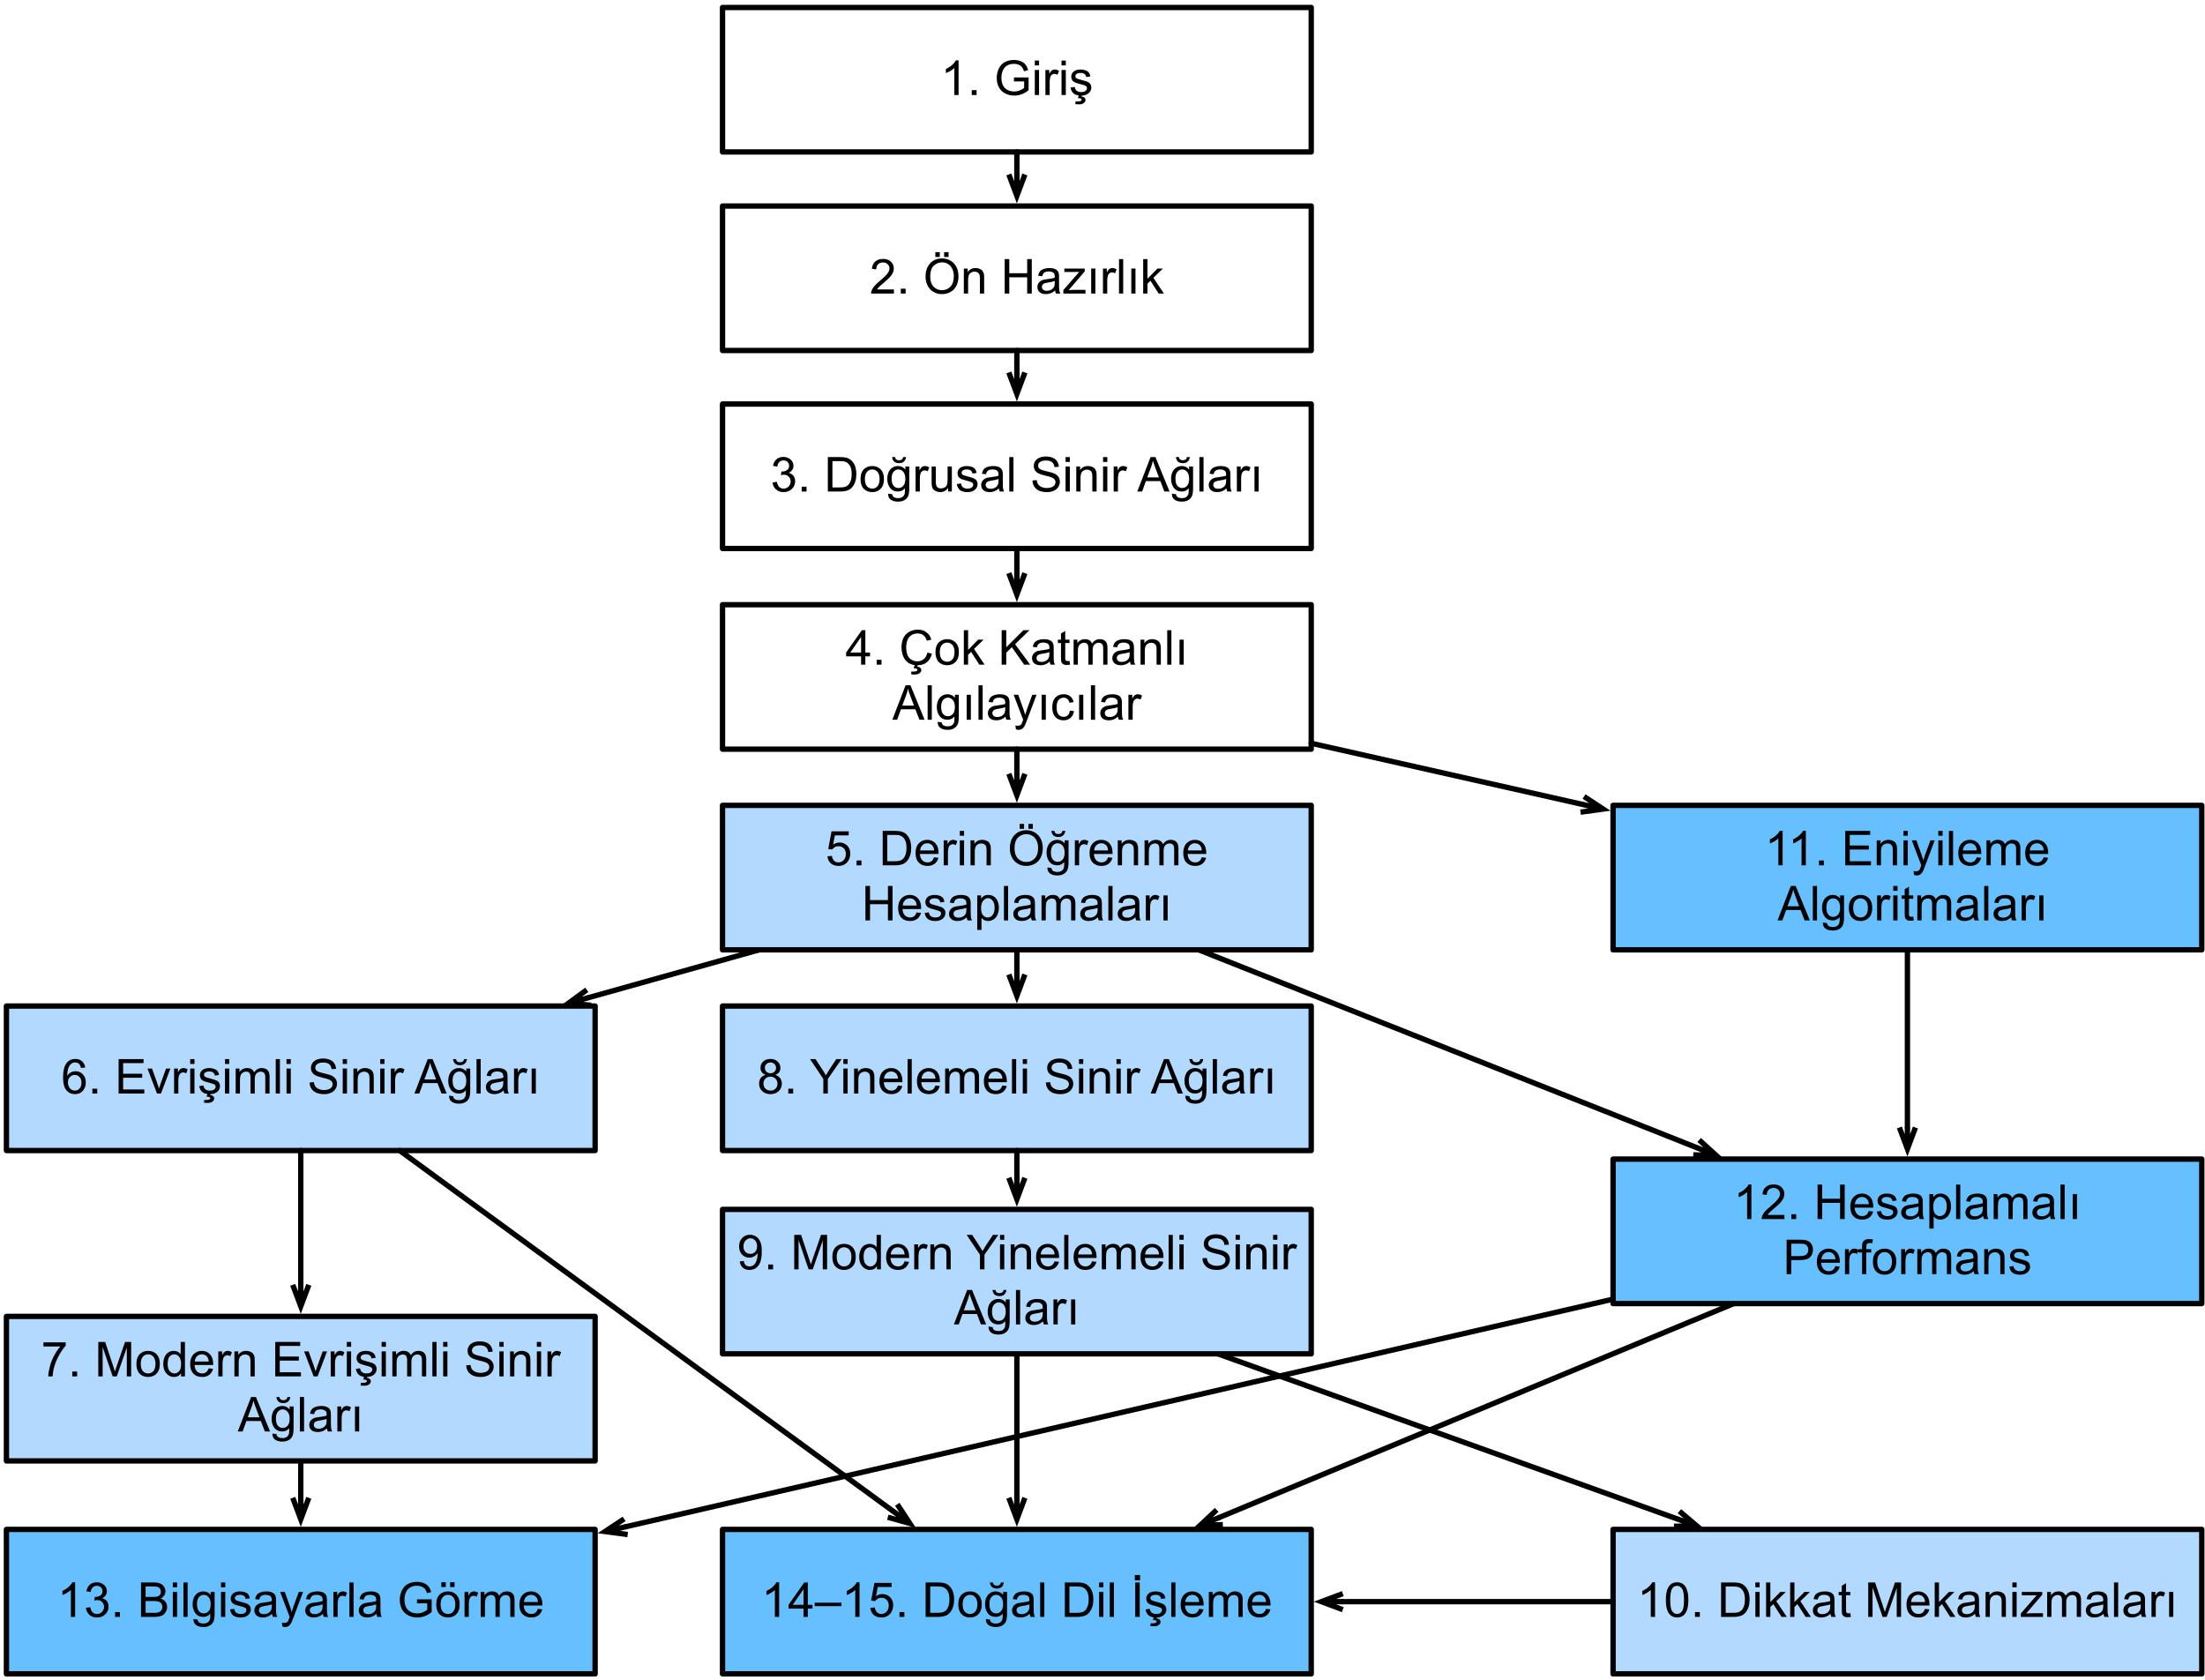 <?xml version="1.0" encoding="UTF-8"?>
<svg xmlns="http://www.w3.org/2000/svg" xmlns:xlink="http://www.w3.org/1999/xlink" width="412pt" height="314pt" viewBox="0 0 412 314" version="1.1">
<defs>
<g>
<symbol overflow="visible" id="glyph0-0">
<path style="stroke:none;" d="M 1.125 0 L 1.125 -5.625 L 5.625 -5.625 L 5.625 0 Z M 1.266 -0.141 L 5.484 -0.141 L 5.484 -5.484 L 1.266 -5.484 Z M 1.266 -0.141 "/>
</symbol>
<symbol overflow="visible" id="glyph0-1">
<path style="stroke:none;" d="M 4.484 -4.859 L 3.688 -4.797 C 3.625 -5.109 3.523 -5.336 3.391 -5.484 C 3.18 -5.703 2.922 -5.812 2.609 -5.812 C 2.348 -5.812 2.125 -5.742 1.938 -5.609 C 1.688 -5.422 1.488 -5.156 1.344 -4.812 C 1.207 -4.469 1.133 -3.973 1.125 -3.328 C 1.312 -3.609 1.539 -3.816 1.812 -3.953 C 2.094 -4.098 2.383 -4.172 2.688 -4.172 C 3.219 -4.172 3.664 -3.977 4.031 -3.594 C 4.406 -3.207 4.594 -2.707 4.594 -2.094 C 4.594 -1.688 4.504 -1.305 4.328 -0.953 C 4.148 -0.609 3.91 -0.344 3.609 -0.156 C 3.305 0.02 2.961 0.109 2.578 0.109 C 1.922 0.109 1.383 -0.129 0.969 -0.609 C 0.551 -1.098 0.344 -1.898 0.344 -3.016 C 0.344 -4.254 0.57 -5.16 1.031 -5.734 C 1.426 -6.223 1.969 -6.469 2.656 -6.469 C 3.156 -6.469 3.566 -6.32 3.891 -6.031 C 4.211 -5.75 4.41 -5.359 4.484 -4.859 Z M 1.25 -2.094 C 1.25 -1.812 1.305 -1.547 1.422 -1.297 C 1.535 -1.055 1.695 -0.867 1.906 -0.734 C 2.113 -0.609 2.332 -0.547 2.562 -0.547 C 2.895 -0.547 3.18 -0.676 3.422 -0.938 C 3.66 -1.207 3.781 -1.578 3.781 -2.047 C 3.781 -2.492 3.66 -2.844 3.422 -3.094 C 3.191 -3.352 2.895 -3.484 2.531 -3.484 C 2.176 -3.484 1.875 -3.352 1.625 -3.094 C 1.375 -2.844 1.25 -2.508 1.25 -2.094 Z M 1.25 -2.094 "/>
</symbol>
<symbol overflow="visible" id="glyph0-2">
<path style="stroke:none;" d="M 0.812 0 L 0.812 -0.906 L 1.719 -0.906 L 1.719 0 Z M 0.812 0 "/>
</symbol>
<symbol overflow="visible" id="glyph0-3">
<path style="stroke:none;" d=""/>
</symbol>
<symbol overflow="visible" id="glyph0-4">
<path style="stroke:none;" d="M 0.719 0 L 0.719 -6.438 L 5.375 -6.438 L 5.375 -5.688 L 1.562 -5.688 L 1.562 -3.703 L 5.125 -3.703 L 5.125 -2.953 L 1.562 -2.953 L 1.562 -0.766 L 5.516 -0.766 L 5.516 0 Z M 0.719 0 "/>
</symbol>
<symbol overflow="visible" id="glyph0-5">
<path style="stroke:none;" d="M 1.891 0 L 0.109 -4.672 L 0.953 -4.672 L 1.953 -1.875 C 2.055 -1.57 2.156 -1.258 2.25 -0.938 C 2.32 -1.176 2.422 -1.469 2.547 -1.812 L 3.578 -4.672 L 4.391 -4.672 L 2.625 0 Z M 1.891 0 "/>
</symbol>
<symbol overflow="visible" id="glyph0-6">
<path style="stroke:none;" d="M 0.578 0 L 0.578 -4.672 L 1.297 -4.672 L 1.297 -3.953 C 1.473 -4.285 1.641 -4.504 1.797 -4.609 C 1.953 -4.711 2.125 -4.766 2.312 -4.766 C 2.57 -4.766 2.844 -4.68 3.125 -4.516 L 2.844 -3.781 C 2.656 -3.895 2.461 -3.953 2.266 -3.953 C 2.098 -3.953 1.941 -3.898 1.797 -3.797 C 1.66 -3.691 1.562 -3.547 1.5 -3.359 C 1.414 -3.078 1.375 -2.77 1.375 -2.438 L 1.375 0 Z M 0.578 0 "/>
</symbol>
<symbol overflow="visible" id="glyph0-7">
<path style="stroke:none;" d="M 0.594 -5.531 L 0.594 -6.438 L 1.391 -6.438 L 1.391 -5.531 Z M 0.594 0 L 0.594 -4.672 L 1.391 -4.672 L 1.391 0 Z M 0.594 0 "/>
</symbol>
<symbol overflow="visible" id="glyph0-8">
<path style="stroke:none;" d="M 0.594 0 L 0.594 -4.672 L 1.297 -4.672 L 1.297 -4.016 C 1.441 -4.242 1.633 -4.426 1.875 -4.562 C 2.125 -4.695 2.406 -4.766 2.719 -4.766 C 3.062 -4.766 3.344 -4.691 3.562 -4.547 C 3.781 -4.41 3.938 -4.211 4.031 -3.953 C 4.406 -4.492 4.883 -4.766 5.469 -4.766 C 5.938 -4.766 6.297 -4.633 6.547 -4.375 C 6.797 -4.125 6.922 -3.734 6.922 -3.203 L 6.922 0 L 6.125 0 L 6.125 -2.938 C 6.125 -3.258 6.098 -3.488 6.047 -3.625 C 6.004 -3.758 5.914 -3.867 5.781 -3.953 C 5.645 -4.047 5.484 -4.094 5.297 -4.094 C 4.973 -4.094 4.703 -3.984 4.484 -3.766 C 4.266 -3.547 4.156 -3.195 4.156 -2.719 L 4.156 0 L 3.359 0 L 3.359 -3.031 C 3.359 -3.383 3.297 -3.648 3.172 -3.828 C 3.047 -4.004 2.836 -4.094 2.547 -4.094 C 2.316 -4.094 2.109 -4.031 1.922 -3.906 C 1.734 -3.789 1.598 -3.617 1.516 -3.391 C 1.43 -3.172 1.391 -2.848 1.391 -2.422 L 1.391 0 Z M 0.594 0 "/>
</symbol>
<symbol overflow="visible" id="glyph0-9">
<path style="stroke:none;" d="M 0.578 0 L 0.578 -6.438 L 1.359 -6.438 L 1.359 0 Z M 0.578 0 "/>
</symbol>
<symbol overflow="visible" id="glyph0-10">
<path style="stroke:none;" d="M 0.406 -2.062 L 1.203 -2.141 C 1.242 -1.816 1.332 -1.551 1.469 -1.344 C 1.613 -1.133 1.832 -0.969 2.125 -0.844 C 2.414 -0.719 2.742 -0.656 3.109 -0.656 C 3.43 -0.656 3.719 -0.703 3.969 -0.797 C 4.219 -0.891 4.406 -1.02 4.531 -1.188 C 4.656 -1.363 4.719 -1.551 4.719 -1.75 C 4.719 -1.945 4.656 -2.117 4.531 -2.266 C 4.414 -2.422 4.223 -2.551 3.953 -2.656 C 3.785 -2.727 3.406 -2.832 2.812 -2.969 C 2.219 -3.113 1.801 -3.25 1.562 -3.375 C 1.258 -3.531 1.031 -3.727 0.875 -3.969 C 0.727 -4.207 0.656 -4.477 0.656 -4.781 C 0.656 -5.102 0.742 -5.406 0.922 -5.688 C 1.109 -5.969 1.379 -6.18 1.734 -6.328 C 2.086 -6.473 2.484 -6.547 2.922 -6.547 C 3.398 -6.547 3.82 -6.469 4.188 -6.312 C 4.551 -6.164 4.828 -5.941 5.016 -5.641 C 5.211 -5.336 5.32 -5 5.344 -4.625 L 4.516 -4.562 C 4.473 -4.969 4.328 -5.273 4.078 -5.484 C 3.828 -5.691 3.453 -5.797 2.953 -5.797 C 2.441 -5.797 2.066 -5.703 1.828 -5.516 C 1.586 -5.328 1.469 -5.098 1.469 -4.828 C 1.469 -4.598 1.551 -4.41 1.719 -4.266 C 1.883 -4.109 2.312 -3.953 3 -3.797 C 3.695 -3.641 4.176 -3.504 4.438 -3.391 C 4.812 -3.223 5.086 -3.004 5.266 -2.734 C 5.441 -2.473 5.531 -2.164 5.531 -1.812 C 5.531 -1.477 5.43 -1.156 5.234 -0.844 C 5.035 -0.539 4.754 -0.305 4.391 -0.141 C 4.023 0.023 3.613 0.109 3.156 0.109 C 2.57 0.109 2.082 0.023 1.688 -0.141 C 1.289 -0.316 0.977 -0.57 0.75 -0.906 C 0.531 -1.25 0.414 -1.633 0.406 -2.062 Z M 0.406 -2.062 "/>
</symbol>
<symbol overflow="visible" id="glyph0-11">
<path style="stroke:none;" d="M 0.594 0 L 0.594 -4.672 L 1.312 -4.672 L 1.312 -4 C 1.645 -4.508 2.141 -4.766 2.797 -4.766 C 3.078 -4.766 3.332 -4.711 3.562 -4.609 C 3.801 -4.516 3.977 -4.383 4.094 -4.219 C 4.207 -4.062 4.289 -3.867 4.344 -3.641 C 4.375 -3.492 4.391 -3.238 4.391 -2.875 L 4.391 0 L 3.594 0 L 3.594 -2.844 C 3.594 -3.164 3.562 -3.406 3.5 -3.562 C 3.438 -3.719 3.328 -3.844 3.172 -3.938 C 3.016 -4.039 2.832 -4.094 2.625 -4.094 C 2.289 -4.094 2 -3.984 1.75 -3.766 C 1.508 -3.555 1.391 -3.148 1.391 -2.547 L 1.391 0 Z M 0.594 0 "/>
</symbol>
<symbol overflow="visible" id="glyph0-12">
<path style="stroke:none;" d="M -0.016 0 L 2.469 -6.438 L 3.375 -6.438 L 6.016 0 L 5.047 0 L 4.297 -1.953 L 1.594 -1.953 L 0.891 0 Z M 1.844 -2.641 L 4.031 -2.641 L 3.359 -4.438 C 3.148 -4.977 3 -5.422 2.906 -5.766 C 2.82 -5.348 2.703 -4.938 2.547 -4.531 Z M 1.844 -2.641 "/>
</symbol>
<symbol overflow="visible" id="glyph0-13">
<path style="stroke:none;" d="M 3.641 -0.578 C 3.348 -0.328 3.066 -0.148 2.797 -0.047 C 2.523 0.055 2.234 0.109 1.922 0.109 C 1.41 0.109 1.016 -0.016 0.734 -0.266 C 0.461 -0.516 0.328 -0.836 0.328 -1.234 C 0.328 -1.461 0.379 -1.672 0.484 -1.859 C 0.586 -2.047 0.723 -2.195 0.891 -2.312 C 1.055 -2.426 1.242 -2.516 1.453 -2.578 C 1.609 -2.609 1.844 -2.645 2.156 -2.688 C 2.801 -2.758 3.273 -2.852 3.578 -2.969 C 3.578 -3.07 3.578 -3.141 3.578 -3.172 C 3.578 -3.492 3.504 -3.719 3.359 -3.844 C 3.148 -4.031 2.848 -4.125 2.453 -4.125 C 2.078 -4.125 1.801 -4.055 1.625 -3.922 C 1.445 -3.797 1.316 -3.566 1.234 -3.234 L 0.469 -3.328 C 0.531 -3.66 0.641 -3.926 0.797 -4.125 C 0.961 -4.332 1.195 -4.488 1.5 -4.594 C 1.812 -4.707 2.164 -4.766 2.562 -4.766 C 2.969 -4.766 3.289 -4.719 3.531 -4.625 C 3.781 -4.531 3.961 -4.41 4.078 -4.266 C 4.203 -4.129 4.285 -3.953 4.328 -3.734 C 4.359 -3.598 4.375 -3.359 4.375 -3.016 L 4.375 -1.953 C 4.375 -1.223 4.391 -0.758 4.422 -0.562 C 4.453 -0.363 4.52 -0.176 4.625 0 L 3.797 0 C 3.711 -0.164 3.66 -0.359 3.641 -0.578 Z M 3.578 -2.344 C 3.285 -2.227 2.852 -2.129 2.281 -2.047 C 1.957 -1.992 1.727 -1.938 1.594 -1.875 C 1.457 -1.82 1.352 -1.738 1.281 -1.625 C 1.207 -1.508 1.172 -1.383 1.172 -1.25 C 1.172 -1.039 1.25 -0.863 1.406 -0.719 C 1.562 -0.582 1.797 -0.516 2.109 -0.516 C 2.41 -0.516 2.68 -0.582 2.922 -0.719 C 3.16 -0.852 3.336 -1.035 3.453 -1.266 C 3.535 -1.441 3.578 -1.703 3.578 -2.047 Z M 3.578 -2.344 "/>
</symbol>
<symbol overflow="visible" id="glyph0-14">
<path style="stroke:none;" d="M 0.875 0 L 0.875 -4.672 L 1.656 -4.672 L 1.656 0 Z M 0.875 0 "/>
</symbol>
<symbol overflow="visible" id="glyph0-15">
<path style="stroke:none;" d="M 0.375 -1.703 L 1.172 -1.812 C 1.266 -1.363 1.414 -1.039 1.625 -0.844 C 1.844 -0.645 2.113 -0.547 2.438 -0.547 C 2.801 -0.547 3.109 -0.672 3.359 -0.922 C 3.617 -1.18 3.75 -1.504 3.75 -1.891 C 3.75 -2.254 3.629 -2.551 3.391 -2.781 C 3.16 -3.02 2.863 -3.141 2.5 -3.141 C 2.344 -3.141 2.156 -3.109 1.938 -3.047 L 2.031 -3.75 C 2.082 -3.738 2.125 -3.734 2.156 -3.734 C 2.488 -3.734 2.789 -3.82 3.062 -4 C 3.332 -4.176 3.469 -4.445 3.469 -4.812 C 3.469 -5.102 3.367 -5.344 3.172 -5.531 C 2.973 -5.719 2.719 -5.812 2.406 -5.812 C 2.102 -5.812 1.848 -5.711 1.641 -5.516 C 1.441 -5.328 1.312 -5.039 1.25 -4.656 L 0.453 -4.797 C 0.555 -5.328 0.773 -5.738 1.109 -6.031 C 1.453 -6.32 1.879 -6.469 2.391 -6.469 C 2.742 -6.469 3.066 -6.391 3.359 -6.234 C 3.66 -6.086 3.891 -5.883 4.047 -5.625 C 4.203 -5.363 4.281 -5.086 4.281 -4.797 C 4.281 -4.516 4.203 -4.258 4.047 -4.031 C 3.898 -3.801 3.68 -3.617 3.391 -3.484 C 3.773 -3.398 4.07 -3.219 4.281 -2.938 C 4.488 -2.664 4.594 -2.32 4.594 -1.906 C 4.594 -1.344 4.383 -0.863 3.969 -0.469 C 3.562 -0.082 3.047 0.109 2.422 0.109 C 1.859 0.109 1.391 -0.055 1.016 -0.391 C 0.641 -0.723 0.426 -1.16 0.375 -1.703 Z M 0.375 -1.703 "/>
</symbol>
<symbol overflow="visible" id="glyph0-16">
<path style="stroke:none;" d="M 0.688 0 L 0.688 -6.438 L 2.906 -6.438 C 3.414 -6.438 3.801 -6.406 4.062 -6.344 C 4.426 -6.258 4.738 -6.109 5 -5.891 C 5.344 -5.598 5.598 -5.227 5.766 -4.781 C 5.93 -4.344 6.016 -3.832 6.016 -3.25 C 6.016 -2.758 5.957 -2.328 5.844 -1.953 C 5.727 -1.578 5.582 -1.266 5.406 -1.016 C 5.227 -0.766 5.031 -0.566 4.812 -0.422 C 4.602 -0.285 4.348 -0.18 4.047 -0.109 C 3.754 -0.035 3.41 0 3.016 0 Z M 1.547 -0.766 L 2.922 -0.766 C 3.348 -0.766 3.68 -0.801 3.922 -0.875 C 4.16 -0.957 4.352 -1.07 4.5 -1.219 C 4.695 -1.414 4.852 -1.688 4.969 -2.031 C 5.082 -2.375 5.141 -2.785 5.141 -3.266 C 5.141 -3.941 5.031 -4.457 4.812 -4.812 C 4.594 -5.176 4.32 -5.422 4 -5.547 C 3.77 -5.641 3.406 -5.688 2.906 -5.688 L 1.547 -5.688 Z M 1.547 -0.766 "/>
</symbol>
<symbol overflow="visible" id="glyph0-17">
<path style="stroke:none;" d="M 0.297 -2.328 C 0.297 -3.191 0.535 -3.832 1.016 -4.25 C 1.422 -4.594 1.91 -4.766 2.484 -4.766 C 3.129 -4.766 3.656 -4.555 4.062 -4.141 C 4.469 -3.723 4.672 -3.145 4.672 -2.406 C 4.672 -1.801 4.578 -1.328 4.391 -0.984 C 4.211 -0.641 3.953 -0.367 3.609 -0.172 C 3.266 0.016 2.891 0.109 2.484 0.109 C 1.828 0.109 1.297 -0.098 0.891 -0.516 C 0.492 -0.941 0.297 -1.547 0.297 -2.328 Z M 1.109 -2.328 C 1.109 -1.734 1.238 -1.285 1.5 -0.984 C 1.758 -0.691 2.086 -0.547 2.484 -0.547 C 2.879 -0.547 3.207 -0.691 3.469 -0.984 C 3.727 -1.285 3.859 -1.742 3.859 -2.359 C 3.859 -2.93 3.727 -3.367 3.469 -3.672 C 3.207 -3.973 2.879 -4.125 2.484 -4.125 C 2.086 -4.125 1.758 -3.973 1.5 -3.672 C 1.238 -3.379 1.109 -2.93 1.109 -2.328 Z M 1.109 -2.328 "/>
</symbol>
<symbol overflow="visible" id="glyph0-18">
<path style="stroke:none;" d="M 3.656 0 L 3.656 -0.688 C 3.289 -0.156 2.797 0.109 2.172 0.109 C 1.898 0.109 1.645 0.055 1.406 -0.047 C 1.164 -0.16 0.984 -0.297 0.859 -0.453 C 0.742 -0.609 0.664 -0.801 0.625 -1.031 C 0.594 -1.188 0.578 -1.438 0.578 -1.781 L 0.578 -4.672 L 1.359 -4.672 L 1.359 -2.078 C 1.359 -1.66 1.379 -1.383 1.422 -1.25 C 1.461 -1.039 1.562 -0.875 1.719 -0.75 C 1.883 -0.633 2.086 -0.578 2.328 -0.578 C 2.566 -0.578 2.789 -0.633 3 -0.75 C 3.207 -0.875 3.352 -1.039 3.438 -1.25 C 3.52 -1.457 3.562 -1.766 3.562 -2.172 L 3.562 -4.672 L 4.359 -4.672 L 4.359 0 Z M 3.656 0 "/>
</symbol>
<symbol overflow="visible" id="glyph0-19">
<path style="stroke:none;" d="M 0.281 -1.391 L 1.062 -1.516 C 1.102 -1.203 1.223 -0.961 1.422 -0.797 C 1.629 -0.629 1.91 -0.547 2.266 -0.547 C 2.629 -0.547 2.898 -0.617 3.078 -0.766 C 3.254 -0.91 3.344 -1.082 3.344 -1.281 C 3.344 -1.469 3.266 -1.609 3.109 -1.703 C 2.992 -1.773 2.723 -1.867 2.297 -1.984 C 1.711 -2.129 1.305 -2.254 1.078 -2.359 C 0.859 -2.461 0.691 -2.609 0.578 -2.797 C 0.461 -2.984 0.406 -3.191 0.406 -3.422 C 0.406 -3.629 0.453 -3.82 0.547 -4 C 0.641 -4.176 0.77 -4.328 0.938 -4.453 C 1.062 -4.535 1.227 -4.609 1.438 -4.672 C 1.656 -4.734 1.883 -4.766 2.125 -4.766 C 2.488 -4.766 2.805 -4.711 3.078 -4.609 C 3.359 -4.504 3.566 -4.363 3.703 -4.188 C 3.836 -4.008 3.93 -3.77 3.984 -3.469 L 3.203 -3.359 C 3.172 -3.598 3.066 -3.785 2.891 -3.922 C 2.723 -4.055 2.488 -4.125 2.188 -4.125 C 1.82 -4.125 1.562 -4.062 1.406 -3.938 C 1.25 -3.82 1.172 -3.68 1.172 -3.516 C 1.172 -3.41 1.203 -3.32 1.266 -3.25 C 1.328 -3.156 1.43 -3.082 1.578 -3.031 C 1.648 -3 1.879 -2.93 2.266 -2.828 C 2.828 -2.68 3.219 -2.562 3.438 -2.469 C 3.664 -2.375 3.844 -2.234 3.969 -2.047 C 4.094 -1.867 4.156 -1.645 4.156 -1.375 C 4.156 -1.102 4.078 -0.852 3.922 -0.625 C 3.766 -0.395 3.539 -0.211 3.25 -0.078 C 2.969 0.047 2.641 0.109 2.266 0.109 C 1.66 0.109 1.195 -0.016 0.875 -0.266 C 0.562 -0.523 0.363 -0.898 0.281 -1.391 Z M 0.281 -1.391 "/>
</symbol>
<symbol overflow="visible" id="glyph0-20">
<path style="stroke:none;" d="M 0.375 -1.688 L 1.203 -1.766 C 1.266 -1.359 1.406 -1.051 1.625 -0.844 C 1.852 -0.645 2.125 -0.547 2.438 -0.547 C 2.82 -0.547 3.145 -0.688 3.406 -0.969 C 3.676 -1.258 3.812 -1.641 3.812 -2.109 C 3.812 -2.566 3.68 -2.926 3.422 -3.188 C 3.172 -3.445 2.844 -3.578 2.438 -3.578 C 2.176 -3.578 1.941 -3.516 1.734 -3.391 C 1.535 -3.273 1.375 -3.129 1.25 -2.953 L 0.516 -3.047 L 1.141 -6.359 L 4.344 -6.359 L 4.344 -5.594 L 1.766 -5.594 L 1.422 -3.875 C 1.805 -4.133 2.211 -4.266 2.641 -4.266 C 3.203 -4.266 3.676 -4.07 4.062 -3.688 C 4.445 -3.301 4.641 -2.801 4.641 -2.188 C 4.641 -1.602 4.473 -1.098 4.141 -0.672 C 3.723 -0.148 3.156 0.109 2.438 0.109 C 1.852 0.109 1.375 -0.051 1 -0.375 C 0.633 -0.707 0.426 -1.145 0.375 -1.688 Z M 0.375 -1.688 "/>
</symbol>
<symbol overflow="visible" id="glyph0-21">
<path style="stroke:none;" d="M 3.781 -1.5 L 4.609 -1.406 C 4.473 -0.926 4.227 -0.551 3.875 -0.281 C 3.531 -0.02 3.086 0.109 2.547 0.109 C 1.867 0.109 1.328 -0.098 0.922 -0.516 C 0.523 -0.941 0.328 -1.535 0.328 -2.297 C 0.328 -3.078 0.531 -3.68 0.938 -4.109 C 1.344 -4.547 1.867 -4.766 2.516 -4.766 C 3.141 -4.766 3.645 -4.551 4.031 -4.125 C 4.426 -3.707 4.625 -3.113 4.625 -2.344 C 4.625 -2.289 4.625 -2.219 4.625 -2.125 L 1.141 -2.125 C 1.172 -1.613 1.316 -1.223 1.578 -0.953 C 1.836 -0.68 2.164 -0.547 2.562 -0.547 C 2.852 -0.547 3.098 -0.617 3.297 -0.766 C 3.504 -0.922 3.664 -1.164 3.781 -1.5 Z M 1.188 -2.781 L 3.797 -2.781 C 3.766 -3.176 3.664 -3.473 3.5 -3.672 C 3.25 -3.973 2.922 -4.125 2.516 -4.125 C 2.148 -4.125 1.844 -4 1.594 -3.75 C 1.352 -3.508 1.219 -3.188 1.188 -2.781 Z M 1.188 -2.781 "/>
</symbol>
<symbol overflow="visible" id="glyph0-22">
<path style="stroke:none;" d="M 0.438 -3.141 C 0.438 -4.203 0.723 -5.035 1.297 -5.641 C 1.867 -6.254 2.609 -6.562 3.516 -6.562 C 4.109 -6.562 4.645 -6.414 5.125 -6.125 C 5.602 -5.844 5.969 -5.445 6.219 -4.938 C 6.469 -4.426 6.594 -3.852 6.594 -3.219 C 6.594 -2.562 6.461 -1.973 6.203 -1.453 C 5.941 -0.941 5.566 -0.551 5.078 -0.281 C 4.598 -0.02 4.078 0.109 3.516 0.109 C 2.91 0.109 2.367 -0.035 1.891 -0.328 C 1.41 -0.617 1.047 -1.02 0.797 -1.531 C 0.555 -2.039 0.438 -2.578 0.438 -3.141 Z M 1.312 -3.125 C 1.312 -2.344 1.52 -1.727 1.938 -1.281 C 2.352 -0.844 2.879 -0.625 3.516 -0.625 C 4.148 -0.625 4.676 -0.848 5.094 -1.297 C 5.508 -1.742 5.719 -2.383 5.719 -3.219 C 5.719 -3.738 5.629 -4.191 5.453 -4.578 C 5.273 -4.973 5.016 -5.281 4.672 -5.5 C 4.328 -5.719 3.945 -5.828 3.531 -5.828 C 2.926 -5.828 2.406 -5.617 1.969 -5.203 C 1.531 -4.785 1.312 -4.094 1.312 -3.125 Z M 2.266 -6.828 L 2.266 -7.734 L 3.094 -7.734 L 3.094 -6.828 Z M 3.906 -6.828 L 3.906 -7.734 L 4.734 -7.734 L 4.734 -6.828 Z M 3.906 -6.828 "/>
</symbol>
<symbol overflow="visible" id="glyph0-23">
<path style="stroke:none;" d="M 0.719 0 L 0.719 -6.438 L 1.578 -6.438 L 1.578 -3.797 L 4.922 -3.797 L 4.922 -6.438 L 5.781 -6.438 L 5.781 0 L 4.922 0 L 4.922 -3.031 L 1.578 -3.031 L 1.578 0 Z M 0.719 0 "/>
</symbol>
<symbol overflow="visible" id="glyph0-24">
<path style="stroke:none;" d="M 0.594 1.781 L 0.594 -4.672 L 1.312 -4.672 L 1.312 -4.062 C 1.477 -4.301 1.664 -4.477 1.875 -4.594 C 2.094 -4.707 2.359 -4.766 2.672 -4.766 C 3.066 -4.766 3.414 -4.66 3.719 -4.453 C 4.02 -4.254 4.25 -3.969 4.406 -3.594 C 4.562 -3.219 4.641 -2.812 4.641 -2.375 C 4.641 -1.895 4.551 -1.461 4.375 -1.078 C 4.207 -0.691 3.961 -0.395 3.641 -0.188 C 3.316 0.008 2.973 0.109 2.609 0.109 C 2.348 0.109 2.113 0.051 1.906 -0.062 C 1.695 -0.176 1.523 -0.316 1.391 -0.484 L 1.391 1.781 Z M 1.312 -2.312 C 1.312 -1.707 1.43 -1.258 1.672 -0.969 C 1.922 -0.688 2.219 -0.547 2.562 -0.547 C 2.906 -0.547 3.203 -0.691 3.453 -0.984 C 3.711 -1.285 3.844 -1.75 3.844 -2.375 C 3.844 -2.969 3.719 -3.41 3.469 -3.703 C 3.227 -4.004 2.938 -4.156 2.594 -4.156 C 2.258 -4.156 1.961 -3.992 1.703 -3.672 C 1.441 -3.359 1.312 -2.906 1.312 -2.312 Z M 1.312 -2.312 "/>
</symbol>
<symbol overflow="visible" id="glyph0-25">
<path style="stroke:none;" d="M 4.531 -0.766 L 4.531 0 L 0.266 0 C 0.266 -0.188 0.297 -0.367 0.359 -0.547 C 0.473 -0.836 0.648 -1.125 0.891 -1.406 C 1.129 -1.688 1.473 -2.008 1.922 -2.375 C 2.617 -2.957 3.086 -3.414 3.328 -3.75 C 3.578 -4.082 3.703 -4.398 3.703 -4.703 C 3.703 -5.016 3.586 -5.273 3.359 -5.484 C 3.141 -5.703 2.852 -5.812 2.5 -5.812 C 2.113 -5.812 1.805 -5.695 1.578 -5.469 C 1.348 -5.238 1.234 -4.922 1.234 -4.516 L 0.422 -4.609 C 0.473 -5.211 0.68 -5.672 1.047 -5.984 C 1.41 -6.305 1.898 -6.469 2.516 -6.469 C 3.129 -6.469 3.613 -6.297 3.969 -5.953 C 4.332 -5.609 4.516 -5.188 4.516 -4.688 C 4.516 -4.426 4.461 -4.172 4.359 -3.922 C 4.254 -3.672 4.078 -3.406 3.828 -3.125 C 3.586 -2.852 3.188 -2.477 2.625 -2 C 2.145 -1.602 1.836 -1.332 1.703 -1.188 C 1.566 -1.039 1.457 -0.898 1.375 -0.766 Z M 4.531 -0.766 "/>
</symbol>
<symbol overflow="visible" id="glyph0-26">
<path style="stroke:none;" d="M 0.172 0 L 0.172 -0.641 L 3.141 -4.047 C 2.805 -4.035 2.508 -4.031 2.25 -4.031 L 0.359 -4.031 L 0.359 -4.672 L 4.172 -4.672 L 4.172 -4.141 L 1.641 -1.188 L 1.156 -0.641 C 1.508 -0.672 1.844 -0.688 2.156 -0.688 L 4.312 -0.688 L 4.312 0 Z M 0.172 0 "/>
</symbol>
<symbol overflow="visible" id="glyph0-27">
<path style="stroke:none;" d="M 0.594 0 L 0.594 -6.438 L 1.391 -6.438 L 1.391 -2.766 L 3.266 -4.672 L 4.281 -4.672 L 2.5 -2.938 L 4.469 0 L 3.484 0 L 1.953 -2.391 L 1.391 -1.844 L 1.391 0 Z M 0.594 0 "/>
</symbol>
<symbol overflow="visible" id="glyph0-28">
<path style="stroke:none;" d="M 3.359 0 L 2.562 0 L 2.562 -5.047 C 2.375 -4.859 2.125 -4.672 1.812 -4.484 C 1.5 -4.305 1.223 -4.176 0.984 -4.094 L 0.984 -4.859 C 1.422 -5.055 1.805 -5.301 2.141 -5.594 C 2.473 -5.895 2.707 -6.188 2.844 -6.469 L 3.359 -6.469 Z M 3.359 0 "/>
</symbol>
<symbol overflow="visible" id="glyph0-29">
<path style="stroke:none;" d="M 0.562 1.797 L 0.469 1.062 C 0.645 1.102 0.797 1.125 0.922 1.125 C 1.098 1.125 1.238 1.094 1.344 1.031 C 1.445 0.977 1.535 0.898 1.609 0.797 C 1.648 0.711 1.727 0.516 1.844 0.203 C 1.863 0.16 1.891 0.098 1.922 0.016 L 0.141 -4.672 L 1 -4.672 L 1.969 -1.969 C 2.094 -1.625 2.207 -1.266 2.312 -0.891 C 2.395 -1.242 2.5 -1.598 2.625 -1.953 L 3.625 -4.672 L 4.422 -4.672 L 2.641 0.078 C 2.453 0.586 2.305 0.941 2.203 1.141 C 2.055 1.398 1.895 1.586 1.719 1.703 C 1.539 1.828 1.32 1.891 1.062 1.891 C 0.914 1.891 0.75 1.859 0.562 1.797 Z M 0.562 1.797 "/>
</symbol>
<symbol overflow="visible" id="glyph0-30">
<path style="stroke:none;" d="M 0.453 0.391 L 1.219 0.5 C 1.25 0.738 1.336 0.91 1.484 1.016 C 1.68 1.16 1.953 1.234 2.297 1.234 C 2.66 1.234 2.941 1.16 3.141 1.016 C 3.336 0.867 3.473 0.664 3.547 0.406 C 3.586 0.238 3.602 -0.098 3.594 -0.609 C 3.25 -0.203 2.82 0 2.312 0 C 1.664 0 1.164 -0.227 0.812 -0.688 C 0.469 -1.156 0.297 -1.711 0.297 -2.359 C 0.297 -2.805 0.375 -3.219 0.531 -3.594 C 0.695 -3.969 0.93 -4.254 1.234 -4.453 C 1.535 -4.66 1.895 -4.766 2.312 -4.766 C 2.863 -4.766 3.316 -4.547 3.672 -4.109 L 3.672 -4.672 L 4.406 -4.672 L 4.406 -0.641 C 4.406 0.086 4.328 0.602 4.172 0.906 C 4.023 1.207 3.789 1.445 3.469 1.625 C 3.156 1.801 2.766 1.891 2.297 1.891 C 1.734 1.891 1.281 1.766 0.938 1.516 C 0.602 1.266 0.441 0.891 0.453 0.391 Z M 1.109 -2.422 C 1.109 -1.805 1.227 -1.359 1.469 -1.078 C 1.707 -0.797 2.008 -0.656 2.375 -0.656 C 2.738 -0.656 3.047 -0.797 3.297 -1.078 C 3.547 -1.359 3.672 -1.797 3.672 -2.391 C 3.672 -2.961 3.539 -3.395 3.281 -3.688 C 3.031 -3.977 2.727 -4.125 2.375 -4.125 C 2.02 -4.125 1.719 -3.977 1.469 -3.688 C 1.227 -3.406 1.109 -2.984 1.109 -2.422 Z M 1.109 -2.422 "/>
</symbol>
<symbol overflow="visible" id="glyph0-31">
<path style="stroke:none;" d="M 2.328 -0.703 L 2.438 -0.016 C 2.207 0.035 2.008 0.062 1.844 0.062 C 1.551 0.062 1.328 0.016 1.172 -0.078 C 1.016 -0.172 0.898 -0.289 0.828 -0.438 C 0.766 -0.582 0.734 -0.891 0.734 -1.359 L 0.734 -4.047 L 0.156 -4.047 L 0.156 -4.672 L 0.734 -4.672 L 0.734 -5.828 L 1.531 -6.297 L 1.531 -4.672 L 2.328 -4.672 L 2.328 -4.047 L 1.531 -4.047 L 1.531 -1.328 C 1.531 -1.098 1.539 -0.953 1.562 -0.891 C 1.594 -0.828 1.641 -0.773 1.703 -0.734 C 1.766 -0.691 1.852 -0.672 1.969 -0.672 C 2.062 -0.672 2.18 -0.68 2.328 -0.703 Z M 2.328 -0.703 "/>
</symbol>
<symbol overflow="visible" id="glyph0-32">
<path style="stroke:none;" d="M 0.688 0 L 0.688 -6.438 L 3.125 -6.438 C 3.551 -6.438 3.879 -6.414 4.109 -6.375 C 4.422 -6.32 4.68 -6.223 4.891 -6.078 C 5.109 -5.93 5.281 -5.723 5.406 -5.453 C 5.539 -5.191 5.609 -4.898 5.609 -4.578 C 5.609 -4.023 5.43 -3.562 5.078 -3.188 C 4.734 -2.812 4.109 -2.625 3.203 -2.625 L 1.547 -2.625 L 1.547 0 Z M 1.547 -3.375 L 3.219 -3.375 C 3.758 -3.375 4.145 -3.477 4.375 -3.688 C 4.613 -3.895 4.734 -4.18 4.734 -4.547 C 4.734 -4.816 4.664 -5.047 4.531 -5.234 C 4.395 -5.43 4.211 -5.562 3.984 -5.625 C 3.848 -5.664 3.582 -5.688 3.188 -5.688 L 1.547 -5.688 Z M 1.547 -3.375 "/>
</symbol>
<symbol overflow="visible" id="glyph0-33">
<path style="stroke:none;" d="M 0.781 0 L 0.781 -4.047 L 0.078 -4.047 L 0.078 -4.672 L 0.781 -4.672 L 0.781 -5.156 C 0.781 -5.477 0.805 -5.711 0.859 -5.859 C 0.941 -6.066 1.078 -6.234 1.266 -6.359 C 1.461 -6.484 1.734 -6.547 2.078 -6.547 C 2.297 -6.547 2.539 -6.52 2.812 -6.469 L 2.688 -5.781 C 2.531 -5.812 2.379 -5.828 2.234 -5.828 C 1.992 -5.828 1.82 -5.773 1.719 -5.672 C 1.613 -5.566 1.562 -5.375 1.562 -5.094 L 1.562 -4.672 L 2.484 -4.672 L 2.484 -4.047 L 1.562 -4.047 L 1.562 0 Z M 0.781 0 "/>
</symbol>
<symbol overflow="visible" id="glyph0-34">
<path style="stroke:none;" d="M 2.906 0 L 2.906 -1.547 L 0.109 -1.547 L 0.109 -2.266 L 3.047 -6.438 L 3.703 -6.438 L 3.703 -2.266 L 4.578 -2.266 L 4.578 -1.547 L 3.703 -1.547 L 3.703 0 Z M 2.906 -2.266 L 2.906 -5.172 L 0.891 -2.266 Z M 2.906 -2.266 "/>
</symbol>
<symbol overflow="visible" id="glyph0-35">
<path style="stroke:none;" d="M -0.016 -2.016 L -0.016 -2.656 L 4.984 -2.656 L 4.984 -2.016 Z M -0.016 -2.016 "/>
</symbol>
<symbol overflow="visible" id="glyph0-36">
<path style="stroke:none;" d="M 0.656 0 L 0.656 -6.438 L 3.078 -6.438 C 3.566 -6.438 3.957 -6.367 4.25 -6.234 C 4.551 -6.109 4.785 -5.91 4.953 -5.641 C 5.129 -5.367 5.219 -5.086 5.219 -4.797 C 5.219 -4.516 5.141 -4.254 4.984 -4.016 C 4.836 -3.773 4.613 -3.578 4.312 -3.422 C 4.695 -3.305 4.992 -3.113 5.203 -2.844 C 5.422 -2.57 5.531 -2.25 5.531 -1.875 C 5.531 -1.57 5.461 -1.289 5.328 -1.031 C 5.203 -0.77 5.047 -0.566 4.859 -0.422 C 4.672 -0.285 4.438 -0.18 4.156 -0.109 C 3.875 -0.035 3.523 0 3.109 0 Z M 1.516 -3.734 L 2.906 -3.734 C 3.281 -3.734 3.551 -3.758 3.719 -3.812 C 3.938 -3.875 4.098 -3.977 4.203 -4.125 C 4.316 -4.281 4.375 -4.469 4.375 -4.688 C 4.375 -4.906 4.32 -5.094 4.219 -5.25 C 4.113 -5.414 3.969 -5.531 3.781 -5.594 C 3.594 -5.656 3.266 -5.688 2.797 -5.688 L 1.516 -5.688 Z M 1.516 -0.766 L 3.109 -0.766 C 3.391 -0.766 3.586 -0.773 3.703 -0.797 C 3.891 -0.828 4.051 -0.883 4.188 -0.969 C 4.32 -1.051 4.43 -1.172 4.516 -1.328 C 4.598 -1.484 4.641 -1.664 4.641 -1.875 C 4.641 -2.113 4.578 -2.32 4.453 -2.5 C 4.328 -2.676 4.156 -2.797 3.938 -2.859 C 3.719 -2.93 3.406 -2.969 3 -2.969 L 1.516 -2.969 Z M 1.516 -0.766 "/>
</symbol>
<symbol overflow="visible" id="glyph0-37">
<path style="stroke:none;" d="M 3.703 -2.531 L 3.703 -3.281 L 6.438 -3.281 L 6.438 -0.891 C 6.02 -0.555 5.586 -0.305 5.141 -0.141 C 4.691 0.023 4.234 0.109 3.766 0.109 C 3.141 0.109 2.566 -0.023 2.047 -0.297 C 1.523 -0.566 1.133 -0.957 0.875 -1.469 C 0.613 -1.977 0.484 -2.551 0.484 -3.188 C 0.484 -3.812 0.613 -4.395 0.875 -4.938 C 1.133 -5.488 1.508 -5.895 2 -6.156 C 2.5 -6.414 3.066 -6.547 3.703 -6.547 C 4.172 -6.547 4.594 -6.469 4.969 -6.312 C 5.344 -6.164 5.633 -5.957 5.844 -5.688 C 6.062 -5.426 6.227 -5.078 6.344 -4.641 L 5.578 -4.438 C 5.473 -4.758 5.348 -5.016 5.203 -5.203 C 5.066 -5.391 4.863 -5.539 4.594 -5.656 C 4.332 -5.77 4.035 -5.828 3.703 -5.828 C 3.316 -5.828 2.977 -5.766 2.688 -5.641 C 2.406 -5.523 2.176 -5.367 2 -5.172 C 1.832 -4.984 1.703 -4.773 1.609 -4.547 C 1.441 -4.141 1.359 -3.707 1.359 -3.25 C 1.359 -2.664 1.457 -2.18 1.656 -1.797 C 1.852 -1.41 2.141 -1.125 2.516 -0.938 C 2.891 -0.75 3.289 -0.656 3.719 -0.656 C 4.094 -0.656 4.453 -0.723 4.797 -0.859 C 5.148 -1.004 5.422 -1.16 5.609 -1.328 L 5.609 -2.531 Z M 3.703 -2.531 "/>
</symbol>
<symbol overflow="visible" id="glyph0-38">
<path style="stroke:none;" d="M 0.297 -2.328 C 0.297 -3.191 0.535 -3.832 1.016 -4.25 C 1.422 -4.594 1.91 -4.766 2.484 -4.766 C 3.129 -4.766 3.656 -4.555 4.062 -4.141 C 4.469 -3.723 4.672 -3.145 4.672 -2.406 C 4.672 -1.801 4.578 -1.328 4.391 -0.984 C 4.211 -0.641 3.953 -0.367 3.609 -0.172 C 3.266 0.016 2.891 0.109 2.484 0.109 C 1.828 0.109 1.297 -0.098 0.891 -0.516 C 0.492 -0.941 0.297 -1.547 0.297 -2.328 Z M 1.109 -2.328 C 1.109 -1.734 1.238 -1.285 1.5 -0.984 C 1.758 -0.691 2.086 -0.547 2.484 -0.547 C 2.879 -0.547 3.207 -0.691 3.469 -0.984 C 3.727 -1.285 3.859 -1.742 3.859 -2.359 C 3.859 -2.93 3.727 -3.367 3.469 -3.672 C 3.207 -3.973 2.879 -4.125 2.484 -4.125 C 2.086 -4.125 1.758 -3.973 1.5 -3.672 C 1.238 -3.379 1.109 -2.93 1.109 -2.328 Z M 1.25 -5.578 L 1.25 -6.484 L 2.078 -6.484 L 2.078 -5.578 Z M 2.891 -5.578 L 2.891 -6.484 L 3.719 -6.484 L 3.719 -5.578 Z M 2.891 -5.578 "/>
</symbol>
<symbol overflow="visible" id="glyph0-39">
<path style="stroke:none;" d="M 5.297 -2.266 L 6.141 -2.047 C 5.961 -1.348 5.641 -0.812 5.172 -0.438 C 4.711 -0.07 4.145 0.109 3.469 0.109 C 2.781 0.109 2.219 -0.031 1.781 -0.312 C 1.344 -0.594 1.008 -1 0.781 -1.531 C 0.562 -2.07 0.453 -2.648 0.453 -3.266 C 0.453 -3.941 0.578 -4.531 0.828 -5.031 C 1.086 -5.531 1.453 -5.906 1.922 -6.156 C 2.398 -6.414 2.922 -6.547 3.484 -6.547 C 4.129 -6.547 4.672 -6.379 5.109 -6.047 C 5.555 -5.723 5.863 -5.266 6.031 -4.672 L 5.188 -4.484 C 5.039 -4.953 4.828 -5.289 4.547 -5.5 C 4.266 -5.719 3.906 -5.828 3.469 -5.828 C 2.977 -5.828 2.566 -5.707 2.234 -5.469 C 1.898 -5.227 1.664 -4.906 1.531 -4.5 C 1.395 -4.102 1.328 -3.695 1.328 -3.281 C 1.328 -2.727 1.406 -2.242 1.562 -1.828 C 1.727 -1.422 1.977 -1.117 2.312 -0.922 C 2.645 -0.723 3.008 -0.625 3.406 -0.625 C 3.883 -0.625 4.285 -0.758 4.609 -1.031 C 4.941 -1.312 5.172 -1.723 5.297 -2.266 Z M 2.734 0.672 L 2.953 -0.094 L 3.547 -0.094 L 3.406 0.375 C 3.656 0.395 3.844 0.469 3.969 0.594 C 4.094 0.719 4.156 0.859 4.156 1.016 C 4.156 1.234 4.047 1.426 3.828 1.594 C 3.617 1.758 3.305 1.844 2.891 1.844 C 2.648 1.844 2.438 1.828 2.25 1.797 L 2.297 1.281 C 2.484 1.289 2.625 1.297 2.719 1.297 C 2.988 1.297 3.18 1.258 3.297 1.188 C 3.379 1.125 3.422 1.051 3.422 0.969 C 3.422 0.914 3.398 0.867 3.359 0.828 C 3.328 0.785 3.266 0.75 3.172 0.719 C 3.086 0.695 2.941 0.68 2.734 0.672 Z M 2.734 0.672 "/>
</symbol>
<symbol overflow="visible" id="glyph0-40">
<path style="stroke:none;" d="M 0.656 0 L 0.656 -6.438 L 1.516 -6.438 L 1.516 -3.25 L 4.719 -6.438 L 5.859 -6.438 L 3.172 -3.828 L 5.984 0 L 4.859 0 L 2.562 -3.266 L 1.516 -2.234 L 1.516 0 Z M 0.656 0 "/>
</symbol>
<symbol overflow="visible" id="glyph0-41">
<path style="stroke:none;" d="M 3.641 -1.703 L 4.422 -1.609 C 4.336 -1.066 4.117 -0.645 3.766 -0.344 C 3.41 -0.039 2.977 0.109 2.469 0.109 C 1.832 0.109 1.32 -0.098 0.938 -0.516 C 0.551 -0.93 0.359 -1.531 0.359 -2.312 C 0.359 -2.82 0.441 -3.266 0.609 -3.641 C 0.773 -4.016 1.023 -4.297 1.359 -4.484 C 1.703 -4.672 2.078 -4.766 2.484 -4.766 C 2.984 -4.766 3.395 -4.633 3.719 -4.375 C 4.039 -4.125 4.25 -3.766 4.344 -3.297 L 3.578 -3.172 C 3.504 -3.484 3.375 -3.719 3.188 -3.875 C 3 -4.039 2.773 -4.125 2.516 -4.125 C 2.109 -4.125 1.781 -3.977 1.531 -3.688 C 1.289 -3.406 1.172 -2.957 1.172 -2.344 C 1.172 -1.707 1.289 -1.25 1.531 -0.969 C 1.77 -0.688 2.082 -0.547 2.469 -0.547 C 2.781 -0.547 3.039 -0.641 3.25 -0.828 C 3.457 -1.016 3.586 -1.305 3.641 -1.703 Z M 3.641 -1.703 "/>
</symbol>
<symbol overflow="visible" id="glyph0-42">
<path style="stroke:none;" d="M 0.422 -5.594 L 0.422 -6.359 L 4.594 -6.359 L 4.594 -5.75 C 4.188 -5.312 3.781 -4.727 3.375 -4 C 2.969 -3.281 2.656 -2.535 2.438 -1.766 C 2.281 -1.234 2.18 -0.645 2.141 0 L 1.328 0 C 1.336 -0.508 1.438 -1.117 1.625 -1.828 C 1.812 -2.547 2.082 -3.238 2.438 -3.906 C 2.801 -4.57 3.18 -5.133 3.578 -5.594 Z M 0.422 -5.594 "/>
</symbol>
<symbol overflow="visible" id="glyph0-43">
<path style="stroke:none;" d="M 0.672 0 L 0.672 -6.438 L 1.953 -6.438 L 3.469 -1.875 C 3.613 -1.457 3.719 -1.141 3.781 -0.922 C 3.852 -1.16 3.969 -1.504 4.125 -1.953 L 5.672 -6.438 L 6.812 -6.438 L 6.812 0 L 6 0 L 6 -5.391 L 4.125 0 L 3.359 0 L 1.484 -5.484 L 1.484 0 Z M 0.672 0 "/>
</symbol>
<symbol overflow="visible" id="glyph0-44">
<path style="stroke:none;" d="M 3.625 0 L 3.625 -0.594 C 3.32 -0.125 2.883 0.109 2.312 0.109 C 1.945 0.109 1.609 0.004 1.297 -0.203 C 0.984 -0.41 0.738 -0.695 0.562 -1.062 C 0.395 -1.426 0.312 -1.848 0.312 -2.328 C 0.312 -2.797 0.391 -3.219 0.547 -3.594 C 0.703 -3.977 0.93 -4.27 1.234 -4.469 C 1.547 -4.664 1.895 -4.766 2.281 -4.766 C 2.562 -4.766 2.812 -4.707 3.031 -4.594 C 3.25 -4.477 3.426 -4.32 3.562 -4.125 L 3.562 -6.438 L 4.359 -6.438 L 4.359 0 Z M 1.125 -2.328 C 1.125 -1.734 1.25 -1.285 1.5 -0.984 C 1.75 -0.691 2.047 -0.547 2.391 -0.547 C 2.734 -0.547 3.023 -0.688 3.266 -0.969 C 3.516 -1.25 3.641 -1.68 3.641 -2.266 C 3.641 -2.898 3.516 -3.367 3.266 -3.672 C 3.016 -3.973 2.711 -4.125 2.359 -4.125 C 2.004 -4.125 1.707 -3.977 1.469 -3.688 C 1.238 -3.395 1.125 -2.941 1.125 -2.328 Z M 1.125 -2.328 "/>
</symbol>
<symbol overflow="visible" id="glyph0-45">
<path style="stroke:none;" d="M 0.375 -3.172 C 0.375 -3.93 0.453 -4.547 0.609 -5.016 C 0.766 -5.484 0.992 -5.844 1.297 -6.094 C 1.609 -6.344 2 -6.469 2.469 -6.469 C 2.82 -6.469 3.129 -6.395 3.391 -6.25 C 3.648 -6.113 3.863 -5.914 4.031 -5.656 C 4.195 -5.395 4.328 -5.078 4.422 -4.703 C 4.523 -4.328 4.578 -3.816 4.578 -3.172 C 4.578 -2.422 4.5 -1.812 4.344 -1.344 C 4.188 -0.883 3.953 -0.523 3.641 -0.266 C 3.336 -0.016 2.945 0.109 2.469 0.109 C 1.852 0.109 1.367 -0.113 1.016 -0.562 C 0.586 -1.094 0.375 -1.961 0.375 -3.172 Z M 1.188 -3.172 C 1.188 -2.117 1.305 -1.414 1.547 -1.062 C 1.797 -0.719 2.102 -0.547 2.469 -0.547 C 2.832 -0.547 3.141 -0.719 3.391 -1.062 C 3.641 -1.414 3.766 -2.117 3.766 -3.172 C 3.766 -4.234 3.641 -4.938 3.391 -5.281 C 3.141 -5.633 2.832 -5.812 2.469 -5.812 C 2.102 -5.812 1.812 -5.66 1.594 -5.359 C 1.32 -4.961 1.188 -4.234 1.188 -3.172 Z M 1.188 -3.172 "/>
</symbol>
<symbol overflow="visible" id="glyph0-46">
<path style="stroke:none;" d="M 1.594 -3.5 C 1.258 -3.613 1.016 -3.781 0.859 -4 C 0.703 -4.227 0.625 -4.5 0.625 -4.812 C 0.625 -5.281 0.789 -5.672 1.125 -5.984 C 1.469 -6.305 1.914 -6.469 2.469 -6.469 C 3.031 -6.469 3.484 -6.301 3.828 -5.969 C 4.172 -5.645 4.344 -5.25 4.344 -4.781 C 4.344 -4.488 4.266 -4.227 4.109 -4 C 3.953 -3.781 3.711 -3.613 3.391 -3.5 C 3.785 -3.363 4.086 -3.148 4.297 -2.859 C 4.504 -2.578 4.609 -2.238 4.609 -1.844 C 4.609 -1.289 4.41 -0.828 4.016 -0.453 C 3.629 -0.078 3.117 0.109 2.484 0.109 C 1.848 0.109 1.332 -0.078 0.938 -0.453 C 0.551 -0.828 0.359 -1.297 0.359 -1.859 C 0.359 -2.273 0.461 -2.625 0.672 -2.906 C 0.891 -3.195 1.195 -3.395 1.594 -3.5 Z M 1.438 -4.828 C 1.438 -4.523 1.531 -4.273 1.719 -4.078 C 1.914 -3.891 2.172 -3.797 2.484 -3.797 C 2.797 -3.797 3.047 -3.891 3.234 -4.078 C 3.43 -4.273 3.531 -4.516 3.531 -4.797 C 3.531 -5.078 3.43 -5.316 3.234 -5.516 C 3.035 -5.711 2.785 -5.812 2.484 -5.812 C 2.18 -5.812 1.93 -5.711 1.734 -5.516 C 1.535 -5.328 1.438 -5.098 1.438 -4.828 Z M 1.172 -1.859 C 1.172 -1.629 1.223 -1.41 1.328 -1.203 C 1.441 -0.992 1.602 -0.832 1.812 -0.719 C 2.02 -0.602 2.25 -0.547 2.5 -0.547 C 2.875 -0.547 3.18 -0.664 3.422 -0.906 C 3.672 -1.145 3.797 -1.453 3.797 -1.828 C 3.797 -2.211 3.672 -2.531 3.422 -2.781 C 3.172 -3.031 2.852 -3.156 2.469 -3.156 C 2.094 -3.156 1.781 -3.031 1.531 -2.781 C 1.289 -2.531 1.172 -2.223 1.172 -1.859 Z M 1.172 -1.859 "/>
</symbol>
<symbol overflow="visible" id="glyph0-47">
<path style="stroke:none;" d="M 2.516 0 L 2.516 -2.734 L 0.031 -6.438 L 1.062 -6.438 L 2.328 -4.5 C 2.566 -4.133 2.785 -3.77 2.984 -3.406 C 3.18 -3.75 3.414 -4.129 3.688 -4.547 L 4.938 -6.438 L 5.938 -6.438 L 3.359 -2.734 L 3.359 0 Z M 2.516 0 "/>
</symbol>
<symbol overflow="visible" id="glyph0-48">
<path style="stroke:none;" d="M 0.5 -1.484 L 1.25 -1.562 C 1.312 -1.207 1.43 -0.945 1.609 -0.781 C 1.797 -0.625 2.035 -0.547 2.328 -0.547 C 2.566 -0.547 2.773 -0.598 2.953 -0.703 C 3.141 -0.816 3.289 -0.969 3.406 -1.156 C 3.531 -1.344 3.629 -1.594 3.703 -1.906 C 3.785 -2.219 3.828 -2.539 3.828 -2.875 C 3.828 -2.906 3.82 -2.957 3.812 -3.031 C 3.656 -2.781 3.441 -2.578 3.172 -2.422 C 2.898 -2.266 2.602 -2.188 2.281 -2.188 C 1.75 -2.188 1.297 -2.379 0.922 -2.766 C 0.555 -3.148 0.375 -3.66 0.375 -4.297 C 0.375 -4.953 0.566 -5.477 0.953 -5.875 C 1.336 -6.27 1.82 -6.469 2.406 -6.469 C 2.82 -6.469 3.203 -6.352 3.547 -6.125 C 3.891 -5.906 4.148 -5.586 4.328 -5.172 C 4.516 -4.754 4.609 -4.148 4.609 -3.359 C 4.609 -2.535 4.52 -1.879 4.344 -1.391 C 4.164 -0.898 3.898 -0.523 3.547 -0.266 C 3.191 -0.016 2.773 0.109 2.297 0.109 C 1.797 0.109 1.383 -0.031 1.062 -0.312 C 0.75 -0.594 0.562 -0.984 0.5 -1.484 Z M 3.734 -4.328 C 3.734 -4.785 3.609 -5.145 3.359 -5.406 C 3.117 -5.676 2.832 -5.812 2.5 -5.812 C 2.145 -5.812 1.836 -5.664 1.578 -5.375 C 1.316 -5.094 1.188 -4.723 1.188 -4.266 C 1.188 -3.859 1.305 -3.523 1.547 -3.266 C 1.797 -3.016 2.102 -2.891 2.469 -2.891 C 2.844 -2.891 3.145 -3.016 3.375 -3.266 C 3.613 -3.523 3.734 -3.879 3.734 -4.328 Z M 3.734 -4.328 "/>
</symbol>
<symbol overflow="visible" id="glyph1-0">
<path style="stroke:none;" d="M 1.125 0 L 1.125 -5.625 L 5.625 -5.625 L 5.625 0 Z M 1.266 -0.141 L 5.484 -0.141 L 5.484 -5.484 L 1.266 -5.484 Z M 1.266 -0.141 "/>
</symbol>
<symbol overflow="visible" id="glyph1-1">
<path style="stroke:none;" d="M 0.281 -1.391 L 1.062 -1.516 C 1.102 -1.203 1.223 -0.961 1.422 -0.797 C 1.629 -0.629 1.91 -0.547 2.266 -0.547 C 2.629 -0.547 2.898 -0.617 3.078 -0.766 C 3.254 -0.91 3.344 -1.082 3.344 -1.281 C 3.344 -1.469 3.266 -1.609 3.109 -1.703 C 2.992 -1.773 2.723 -1.867 2.297 -1.984 C 1.711 -2.129 1.305 -2.254 1.078 -2.359 C 0.859 -2.461 0.691 -2.609 0.578 -2.797 C 0.461 -2.984 0.406 -3.191 0.406 -3.422 C 0.406 -3.629 0.453 -3.82 0.547 -4 C 0.641 -4.176 0.77 -4.328 0.938 -4.453 C 1.062 -4.535 1.227 -4.609 1.438 -4.672 C 1.656 -4.734 1.883 -4.766 2.125 -4.766 C 2.488 -4.766 2.805 -4.711 3.078 -4.609 C 3.359 -4.504 3.566 -4.363 3.703 -4.188 C 3.836 -4.008 3.93 -3.77 3.984 -3.469 L 3.203 -3.359 C 3.172 -3.598 3.066 -3.785 2.891 -3.922 C 2.723 -4.055 2.488 -4.125 2.188 -4.125 C 1.82 -4.125 1.562 -4.062 1.406 -3.938 C 1.25 -3.82 1.172 -3.68 1.172 -3.516 C 1.172 -3.41 1.203 -3.32 1.266 -3.25 C 1.328 -3.156 1.43 -3.082 1.578 -3.031 C 1.648 -3 1.879 -2.93 2.266 -2.828 C 2.828 -2.68 3.219 -2.562 3.438 -2.469 C 3.664 -2.375 3.844 -2.234 3.969 -2.047 C 4.094 -1.867 4.156 -1.645 4.156 -1.375 C 4.156 -1.102 4.078 -0.852 3.922 -0.625 C 3.766 -0.395 3.539 -0.211 3.25 -0.078 C 2.969 0.047 2.641 0.109 2.266 0.109 C 1.66 0.109 1.195 -0.016 0.875 -0.266 C 0.562 -0.523 0.363 -0.898 0.281 -1.391 Z M 1.656 0.578 L 1.875 -0.188 L 2.469 -0.188 L 2.328 0.281 C 2.578 0.301 2.766 0.375 2.891 0.5 C 3.016 0.625 3.078 0.766 3.078 0.922 C 3.078 1.141 2.969 1.332 2.75 1.5 C 2.539 1.664 2.227 1.75 1.812 1.75 C 1.57 1.75 1.359 1.734 1.172 1.703 L 1.219 1.188 C 1.406 1.195 1.547 1.203 1.641 1.203 C 1.91 1.203 2.102 1.164 2.219 1.094 C 2.301 1.031 2.344 0.957 2.344 0.875 C 2.344 0.82 2.32 0.773 2.281 0.734 C 2.25 0.691 2.188 0.656 2.094 0.625 C 2.008 0.602 1.863 0.586 1.656 0.578 Z M 1.656 0.578 "/>
</symbol>
<symbol overflow="visible" id="glyph1-2">
<path style="stroke:none;" d="M 0.453 0.391 L 1.219 0.5 C 1.25 0.738 1.336 0.91 1.484 1.016 C 1.68 1.16 1.953 1.234 2.297 1.234 C 2.66 1.234 2.941 1.16 3.141 1.016 C 3.336 0.867 3.473 0.664 3.547 0.406 C 3.586 0.238 3.602 -0.098 3.594 -0.609 C 3.25 -0.203 2.82 0 2.312 0 C 1.664 0 1.164 -0.227 0.812 -0.688 C 0.469 -1.156 0.297 -1.711 0.297 -2.359 C 0.297 -2.805 0.375 -3.219 0.531 -3.594 C 0.695 -3.969 0.93 -4.254 1.234 -4.453 C 1.535 -4.66 1.895 -4.766 2.312 -4.766 C 2.863 -4.766 3.316 -4.547 3.672 -4.109 L 3.672 -4.672 L 4.406 -4.672 L 4.406 -0.641 C 4.406 0.086 4.328 0.602 4.172 0.906 C 4.023 1.207 3.789 1.445 3.469 1.625 C 3.156 1.801 2.766 1.891 2.297 1.891 C 1.734 1.891 1.281 1.766 0.938 1.516 C 0.602 1.266 0.441 0.891 0.453 0.391 Z M 1.109 -2.422 C 1.109 -1.805 1.227 -1.359 1.469 -1.078 C 1.707 -0.797 2.008 -0.656 2.375 -0.656 C 2.738 -0.656 3.047 -0.797 3.297 -1.078 C 3.547 -1.359 3.672 -1.797 3.672 -2.391 C 3.672 -2.961 3.539 -3.395 3.281 -3.688 C 3.031 -3.977 2.727 -4.125 2.375 -4.125 C 2.02 -4.125 1.719 -3.977 1.469 -3.688 C 1.227 -3.406 1.109 -2.984 1.109 -2.422 Z M 3.266 -6.438 L 3.797 -6.438 C 3.754 -6.07 3.617 -5.789 3.391 -5.594 C 3.172 -5.395 2.875 -5.297 2.5 -5.297 C 2.125 -5.297 1.82 -5.391 1.594 -5.578 C 1.375 -5.773 1.242 -6.062 1.203 -6.438 L 1.75 -6.438 C 1.781 -6.238 1.859 -6.086 1.984 -5.984 C 2.109 -5.891 2.273 -5.844 2.484 -5.844 C 2.711 -5.844 2.891 -5.891 3.016 -5.984 C 3.141 -6.078 3.223 -6.227 3.266 -6.438 Z M 3.266 -6.438 "/>
</symbol>
<symbol overflow="visible" id="glyph1-3">
<path style="stroke:none;" d="M 0.844 0 L 0.844 -6.438 L 1.688 -6.438 L 1.688 0 Z M 0.766 -6.844 L 0.766 -7.828 L 1.75 -7.828 L 1.75 -6.844 Z M 0.766 -6.844 "/>
</symbol>
</g>
</defs>
<g id="surface1">
<path style=" stroke:none;fill-rule:nonzero;fill:rgb(69.804%,85.098%,100%);fill-opacity:1;" d="M 1.199 215 L 111.199 215 L 111.199 188 L 1.199 188 Z M 1.199 215 "/>
<path style="fill:none;stroke-width:1;stroke-linecap:round;stroke-linejoin:round;stroke:rgb(0%,0%,0%);stroke-opacity:1;stroke-miterlimit:10;" d="M 163.199 129 L 273.199 129 L 273.199 156 L 163.199 156 Z M 163.199 129 " transform="matrix(1,0,0,1,-162,59)"/>
<g style="fill:rgb(0%,0%,0%);fill-opacity:1;">
  <use xlink:href="#glyph0-1" x="11.44" y="204.353"/>
</g>
<g style="fill:rgb(0%,0%,0%);fill-opacity:1;">
  <use xlink:href="#glyph0-2" x="16.445" y="204.353"/>
</g>
<g style="fill:rgb(0%,0%,0%);fill-opacity:1;">
  <use xlink:href="#glyph0-3" x="18.945" y="204.353"/>
</g>
<g style="fill:rgb(0%,0%,0%);fill-opacity:1;">
  <use xlink:href="#glyph0-4" x="21.446" y="204.353"/>
  <use xlink:href="#glyph0-5" x="27.449" y="204.353"/>
  <use xlink:href="#glyph0-6" x="31.949" y="204.353"/>
  <use xlink:href="#glyph0-7" x="34.946" y="204.353"/>
</g>
<g style="fill:rgb(0%,0%,0%);fill-opacity:1;">
  <use xlink:href="#glyph1-1" x="36.946" y="204.353"/>
</g>
<g style="fill:rgb(0%,0%,0%);fill-opacity:1;">
  <use xlink:href="#glyph0-7" x="41.446" y="204.353"/>
</g>
<g style="fill:rgb(0%,0%,0%);fill-opacity:1;">
  <use xlink:href="#glyph0-8" x="43.445" y="204.353"/>
  <use xlink:href="#glyph0-9" x="50.942" y="204.353"/>
</g>
<g style="fill:rgb(0%,0%,0%);fill-opacity:1;">
  <use xlink:href="#glyph0-7" x="52.942" y="204.353"/>
</g>
<g style="fill:rgb(0%,0%,0%);fill-opacity:1;">
  <use xlink:href="#glyph0-3" x="54.942" y="204.353"/>
</g>
<g style="fill:rgb(0%,0%,0%);fill-opacity:1;">
  <use xlink:href="#glyph0-10" x="57.442" y="204.353"/>
  <use xlink:href="#glyph0-7" x="63.445" y="204.353"/>
</g>
<g style="fill:rgb(0%,0%,0%);fill-opacity:1;">
  <use xlink:href="#glyph0-11" x="65.445" y="204.353"/>
</g>
<g style="fill:rgb(0%,0%,0%);fill-opacity:1;">
  <use xlink:href="#glyph0-7" x="70.451" y="204.353"/>
</g>
<g style="fill:rgb(0%,0%,0%);fill-opacity:1;">
  <use xlink:href="#glyph0-6" x="72.451" y="204.353"/>
  <use xlink:href="#glyph0-3" x="75.448" y="204.353"/>
</g>
<g style="fill:rgb(0%,0%,0%);fill-opacity:1;">
  <use xlink:href="#glyph0-12" x="77.452" y="204.353"/>
</g>
<g style="fill:rgb(0%,0%,0%);fill-opacity:1;">
  <use xlink:href="#glyph1-2" x="83.455" y="204.353"/>
</g>
<g style="fill:rgb(0%,0%,0%);fill-opacity:1;">
  <use xlink:href="#glyph0-9" x="88.461" y="204.353"/>
</g>
<g style="fill:rgb(0%,0%,0%);fill-opacity:1;">
  <use xlink:href="#glyph0-13" x="90.46" y="204.353"/>
</g>
<g style="fill:rgb(0%,0%,0%);fill-opacity:1;">
  <use xlink:href="#glyph0-6" x="95.466" y="204.353"/>
  <use xlink:href="#glyph0-14" x="98.463" y="204.353"/>
</g>
<path style="fill:none;stroke-width:1;stroke-linecap:round;stroke-linejoin:round;stroke:rgb(0%,0%,0%);stroke-opacity:1;stroke-miterlimit:10;" d="M 297 16.5 L 407 16.5 L 407 43.5 L 297 43.5 Z M 297 16.5 " transform="matrix(1,0,0,1,-162,59)"/>
<g style="fill:rgb(0%,0%,0%);fill-opacity:1;">
  <use xlink:href="#glyph0-15" x="143.978" y="91.853"/>
  <use xlink:href="#glyph0-2" x="148.984" y="91.853"/>
  <use xlink:href="#glyph0-3" x="151.488" y="91.853"/>
  <use xlink:href="#glyph0-16" x="153.992" y="91.853"/>
  <use xlink:href="#glyph0-17" x="160.492" y="91.853"/>
</g>
<g style="fill:rgb(0%,0%,0%);fill-opacity:1;">
  <use xlink:href="#glyph1-2" x="165.49" y="91.853"/>
</g>
<g style="fill:rgb(0%,0%,0%);fill-opacity:1;">
  <use xlink:href="#glyph0-6" x="170.496" y="91.853"/>
  <use xlink:href="#glyph0-18" x="173.493" y="91.853"/>
</g>
<g style="fill:rgb(0%,0%,0%);fill-opacity:1;">
  <use xlink:href="#glyph0-19" x="178.499" y="91.853"/>
  <use xlink:href="#glyph0-13" x="182.999" y="91.853"/>
</g>
<g style="fill:rgb(0%,0%,0%);fill-opacity:1;">
  <use xlink:href="#glyph0-9" x="188.005" y="91.853"/>
</g>
<g style="fill:rgb(0%,0%,0%);fill-opacity:1;">
  <use xlink:href="#glyph0-3" x="190.004" y="91.853"/>
</g>
<g style="fill:rgb(0%,0%,0%);fill-opacity:1;">
  <use xlink:href="#glyph0-10" x="192.505" y="91.853"/>
  <use xlink:href="#glyph0-7" x="198.507" y="91.853"/>
</g>
<g style="fill:rgb(0%,0%,0%);fill-opacity:1;">
  <use xlink:href="#glyph0-11" x="200.507" y="91.853"/>
</g>
<g style="fill:rgb(0%,0%,0%);fill-opacity:1;">
  <use xlink:href="#glyph0-7" x="205.513" y="91.853"/>
</g>
<g style="fill:rgb(0%,0%,0%);fill-opacity:1;">
  <use xlink:href="#glyph0-6" x="207.513" y="91.853"/>
  <use xlink:href="#glyph0-3" x="210.51" y="91.853"/>
</g>
<g style="fill:rgb(0%,0%,0%);fill-opacity:1;">
  <use xlink:href="#glyph0-12" x="212.514" y="91.853"/>
</g>
<g style="fill:rgb(0%,0%,0%);fill-opacity:1;">
  <use xlink:href="#glyph1-2" x="218.517" y="91.853"/>
</g>
<g style="fill:rgb(0%,0%,0%);fill-opacity:1;">
  <use xlink:href="#glyph0-9" x="223.523" y="91.853"/>
</g>
<g style="fill:rgb(0%,0%,0%);fill-opacity:1;">
  <use xlink:href="#glyph0-13" x="225.523" y="91.853"/>
</g>
<g style="fill:rgb(0%,0%,0%);fill-opacity:1;">
  <use xlink:href="#glyph0-6" x="230.529" y="91.853"/>
  <use xlink:href="#glyph0-14" x="233.526" y="91.853"/>
</g>
<path style=" stroke:none;fill-rule:nonzero;fill:rgb(69.804%,85.098%,100%);fill-opacity:1;" d="M 135 177.5 L 245 177.5 L 245 150.5 L 135 150.5 Z M 135 177.5 "/>
<path style="fill:none;stroke-width:1;stroke-linecap:round;stroke-linejoin:round;stroke:rgb(0%,0%,0%);stroke-opacity:1;stroke-miterlimit:10;" d="M 297 91.5 L 407 91.5 L 407 118.5 L 297 118.5 Z M 297 91.5 " transform="matrix(1,0,0,1,-162,59)"/>
<g style="fill:rgb(0%,0%,0%);fill-opacity:1;">
  <use xlink:href="#glyph0-20" x="154.235" y="161.706"/>
</g>
<g style="fill:rgb(0%,0%,0%);fill-opacity:1;">
  <use xlink:href="#glyph0-2" x="159.241" y="161.706"/>
</g>
<g style="fill:rgb(0%,0%,0%);fill-opacity:1;">
  <use xlink:href="#glyph0-3" x="161.741" y="161.706"/>
</g>
<g style="fill:rgb(0%,0%,0%);fill-opacity:1;">
  <use xlink:href="#glyph0-16" x="164.241" y="161.706"/>
</g>
<g style="fill:rgb(0%,0%,0%);fill-opacity:1;">
  <use xlink:href="#glyph0-21" x="170.741" y="161.706"/>
</g>
<g style="fill:rgb(0%,0%,0%);fill-opacity:1;">
  <use xlink:href="#glyph0-6" x="175.747" y="161.706"/>
  <use xlink:href="#glyph0-7" x="178.744" y="161.706"/>
</g>
<g style="fill:rgb(0%,0%,0%);fill-opacity:1;">
  <use xlink:href="#glyph0-11" x="180.744" y="161.706"/>
</g>
<g style="fill:rgb(0%,0%,0%);fill-opacity:1;">
  <use xlink:href="#glyph0-3" x="185.75" y="161.706"/>
</g>
<g style="fill:rgb(0%,0%,0%);fill-opacity:1;">
  <use xlink:href="#glyph0-22" x="188.25" y="161.706"/>
</g>
<g style="fill:rgb(0%,0%,0%);fill-opacity:1;">
  <use xlink:href="#glyph1-2" x="195.25" y="161.706"/>
</g>
<g style="fill:rgb(0%,0%,0%);fill-opacity:1;">
  <use xlink:href="#glyph0-6" x="200.256" y="161.706"/>
  <use xlink:href="#glyph0-21" x="203.253" y="161.706"/>
</g>
<g style="fill:rgb(0%,0%,0%);fill-opacity:1;">
  <use xlink:href="#glyph0-11" x="208.258" y="161.706"/>
</g>
<g style="fill:rgb(0%,0%,0%);fill-opacity:1;">
  <use xlink:href="#glyph0-8" x="213.264" y="161.706"/>
  <use xlink:href="#glyph0-21" x="220.761" y="161.706"/>
</g>
<g style="fill:rgb(0%,0%,0%);fill-opacity:1;">
  <use xlink:href="#glyph0-3" x="225.767" y="161.706"/>
</g>
<g style="fill:rgb(0%,0%,0%);fill-opacity:1;">
  <use xlink:href="#glyph0-23" x="160.987" y="172"/>
</g>
<g style="fill:rgb(0%,0%,0%);fill-opacity:1;">
  <use xlink:href="#glyph0-21" x="167.487" y="172"/>
</g>
<g style="fill:rgb(0%,0%,0%);fill-opacity:1;">
  <use xlink:href="#glyph0-19" x="172.493" y="172"/>
  <use xlink:href="#glyph0-13" x="176.993" y="172"/>
</g>
<g style="fill:rgb(0%,0%,0%);fill-opacity:1;">
  <use xlink:href="#glyph0-24" x="181.999" y="172"/>
</g>
<g style="fill:rgb(0%,0%,0%);fill-opacity:1;">
  <use xlink:href="#glyph0-9" x="187.005" y="172"/>
</g>
<g style="fill:rgb(0%,0%,0%);fill-opacity:1;">
  <use xlink:href="#glyph0-13" x="189.004" y="172"/>
</g>
<g style="fill:rgb(0%,0%,0%);fill-opacity:1;">
  <use xlink:href="#glyph0-8" x="194.01" y="172"/>
  <use xlink:href="#glyph0-13" x="201.507" y="172"/>
</g>
<g style="fill:rgb(0%,0%,0%);fill-opacity:1;">
  <use xlink:href="#glyph0-9" x="206.513" y="172"/>
</g>
<g style="fill:rgb(0%,0%,0%);fill-opacity:1;">
  <use xlink:href="#glyph0-13" x="208.513" y="172"/>
</g>
<g style="fill:rgb(0%,0%,0%);fill-opacity:1;">
  <use xlink:href="#glyph0-6" x="213.518" y="172"/>
  <use xlink:href="#glyph0-14" x="216.516" y="172"/>
</g>
<path style="fill:none;stroke-width:1;stroke-linecap:round;stroke-linejoin:round;stroke:rgb(0%,0%,0%);stroke-opacity:1;stroke-miterlimit:10;" d="M 297 -20.5 L 407 -20.5 L 407 6.5 L 297 6.5 Z M 297 -20.5 " transform="matrix(1,0,0,1,-162,59)"/>
<g style="fill:rgb(0%,0%,0%);fill-opacity:1;">
  <use xlink:href="#glyph0-25" x="162.492" y="54.853"/>
</g>
<g style="fill:rgb(0%,0%,0%);fill-opacity:1;">
  <use xlink:href="#glyph0-2" x="167.498" y="54.853"/>
</g>
<g style="fill:rgb(0%,0%,0%);fill-opacity:1;">
  <use xlink:href="#glyph0-22" x="172.499" y="54.853"/>
</g>
<g style="fill:rgb(0%,0%,0%);fill-opacity:1;">
  <use xlink:href="#glyph0-11" x="179.499" y="54.853"/>
</g>
<g style="fill:rgb(0%,0%,0%);fill-opacity:1;">
  <use xlink:href="#glyph0-3" x="184.505" y="54.853"/>
</g>
<g style="fill:rgb(0%,0%,0%);fill-opacity:1;">
  <use xlink:href="#glyph0-23" x="187.005" y="54.853"/>
</g>
<g style="fill:rgb(0%,0%,0%);fill-opacity:1;">
  <use xlink:href="#glyph0-13" x="193.505" y="54.853"/>
</g>
<g style="fill:rgb(0%,0%,0%);fill-opacity:1;">
  <use xlink:href="#glyph0-26" x="198.51" y="54.853"/>
  <use xlink:href="#glyph0-14" x="203.01" y="54.853"/>
</g>
<g style="fill:rgb(0%,0%,0%);fill-opacity:1;">
  <use xlink:href="#glyph0-6" x="205.511" y="54.853"/>
  <use xlink:href="#glyph0-9" x="208.508" y="54.853"/>
</g>
<g style="fill:rgb(0%,0%,0%);fill-opacity:1;">
  <use xlink:href="#glyph0-14" x="210.507" y="54.853"/>
</g>
<g style="fill:rgb(0%,0%,0%);fill-opacity:1;">
  <use xlink:href="#glyph0-27" x="213.008" y="54.853"/>
</g>
<path style=" stroke:none;fill-rule:nonzero;fill:rgb(39.999%,74.902%,100%);fill-opacity:1;" d="M 301.398 177.5 L 411.398 177.5 L 411.398 150.5 L 301.398 150.5 Z M 301.398 177.5 "/>
<path style="fill:none;stroke-width:1;stroke-linecap:round;stroke-linejoin:round;stroke:rgb(0%,0%,0%);stroke-opacity:1;stroke-miterlimit:10;" d="M 463.398 91.5 L 573.398 91.5 L 573.398 118.5 L 463.398 118.5 Z M 463.398 91.5 " transform="matrix(1,0,0,1,-162,59)"/>
<g style="fill:rgb(0%,0%,0%);fill-opacity:1;">
  <use xlink:href="#glyph0-28" x="329.721" y="161.706"/>
</g>
<g style="fill:rgb(0%,0%,0%);fill-opacity:1;">
  <use xlink:href="#glyph0-28" x="334.058" y="161.706"/>
</g>
<g style="fill:rgb(0%,0%,0%);fill-opacity:1;">
  <use xlink:href="#glyph0-2" x="339.064" y="161.706"/>
</g>
<g style="fill:rgb(0%,0%,0%);fill-opacity:1;">
  <use xlink:href="#glyph0-3" x="341.564" y="161.706"/>
</g>
<g style="fill:rgb(0%,0%,0%);fill-opacity:1;">
  <use xlink:href="#glyph0-4" x="344.064" y="161.706"/>
  <use xlink:href="#glyph0-11" x="350.067" y="161.706"/>
</g>
<g style="fill:rgb(0%,0%,0%);fill-opacity:1;">
  <use xlink:href="#glyph0-7" x="355.073" y="161.706"/>
</g>
<g style="fill:rgb(0%,0%,0%);fill-opacity:1;">
  <use xlink:href="#glyph0-29" x="357.073" y="161.706"/>
  <use xlink:href="#glyph0-7" x="361.573" y="161.706"/>
</g>
<g style="fill:rgb(0%,0%,0%);fill-opacity:1;">
  <use xlink:href="#glyph0-9" x="363.572" y="161.706"/>
</g>
<g style="fill:rgb(0%,0%,0%);fill-opacity:1;">
  <use xlink:href="#glyph0-21" x="365.572" y="161.706"/>
</g>
<g style="fill:rgb(0%,0%,0%);fill-opacity:1;">
  <use xlink:href="#glyph0-8" x="370.578" y="161.706"/>
  <use xlink:href="#glyph0-21" x="378.075" y="161.706"/>
</g>
<g style="fill:rgb(0%,0%,0%);fill-opacity:1;">
  <use xlink:href="#glyph0-12" x="332.145" y="172"/>
  <use xlink:href="#glyph0-9" x="338.148" y="172"/>
</g>
<g style="fill:rgb(0%,0%,0%);fill-opacity:1;">
  <use xlink:href="#glyph0-30" x="340.148" y="172"/>
</g>
<g style="fill:rgb(0%,0%,0%);fill-opacity:1;">
  <use xlink:href="#glyph0-17" x="345.153" y="172"/>
</g>
<g style="fill:rgb(0%,0%,0%);fill-opacity:1;">
  <use xlink:href="#glyph0-6" x="350.159" y="172"/>
  <use xlink:href="#glyph0-7" x="353.156" y="172"/>
</g>
<g style="fill:rgb(0%,0%,0%);fill-opacity:1;">
  <use xlink:href="#glyph0-31" x="355.156" y="172"/>
</g>
<g style="fill:rgb(0%,0%,0%);fill-opacity:1;">
  <use xlink:href="#glyph0-8" x="357.656" y="172"/>
  <use xlink:href="#glyph0-13" x="365.153" y="172"/>
</g>
<g style="fill:rgb(0%,0%,0%);fill-opacity:1;">
  <use xlink:href="#glyph0-9" x="370.159" y="172"/>
</g>
<g style="fill:rgb(0%,0%,0%);fill-opacity:1;">
  <use xlink:href="#glyph0-13" x="372.159" y="172"/>
</g>
<g style="fill:rgb(0%,0%,0%);fill-opacity:1;">
  <use xlink:href="#glyph0-6" x="377.165" y="172"/>
  <use xlink:href="#glyph0-14" x="380.162" y="172"/>
</g>
<path style=" stroke:none;fill-rule:nonzero;fill:rgb(39.999%,74.902%,100%);fill-opacity:1;" d="M 301.398 243.602 L 411.398 243.602 L 411.398 216.602 L 301.398 216.602 Z M 301.398 243.602 "/>
<path style="fill:none;stroke-width:1;stroke-linecap:round;stroke-linejoin:round;stroke:rgb(0%,0%,0%);stroke-opacity:1;stroke-miterlimit:10;" d="M 463.398 157.602 L 573.398 157.602 L 573.398 184.602 L 463.398 184.602 Z M 463.398 157.602 " transform="matrix(1,0,0,1,-162,59)"/>
<g style="fill:rgb(0%,0%,0%);fill-opacity:1;">
  <use xlink:href="#glyph0-28" x="323.883" y="227.806"/>
</g>
<g style="fill:rgb(0%,0%,0%);fill-opacity:1;">
  <use xlink:href="#glyph0-25" x="328.889" y="227.806"/>
</g>
<g style="fill:rgb(0%,0%,0%);fill-opacity:1;">
  <use xlink:href="#glyph0-2" x="333.894" y="227.806"/>
</g>
<g style="fill:rgb(0%,0%,0%);fill-opacity:1;">
  <use xlink:href="#glyph0-3" x="336.394" y="227.806"/>
</g>
<g style="fill:rgb(0%,0%,0%);fill-opacity:1;">
  <use xlink:href="#glyph0-23" x="338.895" y="227.806"/>
</g>
<g style="fill:rgb(0%,0%,0%);fill-opacity:1;">
  <use xlink:href="#glyph0-21" x="345.394" y="227.806"/>
</g>
<g style="fill:rgb(0%,0%,0%);fill-opacity:1;">
  <use xlink:href="#glyph0-19" x="350.4" y="227.806"/>
  <use xlink:href="#glyph0-13" x="354.9" y="227.806"/>
</g>
<g style="fill:rgb(0%,0%,0%);fill-opacity:1;">
  <use xlink:href="#glyph0-24" x="359.906" y="227.806"/>
</g>
<g style="fill:rgb(0%,0%,0%);fill-opacity:1;">
  <use xlink:href="#glyph0-9" x="364.912" y="227.806"/>
</g>
<g style="fill:rgb(0%,0%,0%);fill-opacity:1;">
  <use xlink:href="#glyph0-13" x="366.912" y="227.806"/>
</g>
<g style="fill:rgb(0%,0%,0%);fill-opacity:1;">
  <use xlink:href="#glyph0-8" x="371.918" y="227.806"/>
  <use xlink:href="#glyph0-13" x="379.414" y="227.806"/>
</g>
<g style="fill:rgb(0%,0%,0%);fill-opacity:1;">
  <use xlink:href="#glyph0-9" x="384.42" y="227.806"/>
</g>
<g style="fill:rgb(0%,0%,0%);fill-opacity:1;">
  <use xlink:href="#glyph0-14" x="386.42" y="227.806"/>
</g>
<g style="fill:rgb(0%,0%,0%);fill-opacity:1;">
  <use xlink:href="#glyph0-3" x="388.92" y="227.806"/>
</g>
<g style="fill:rgb(0%,0%,0%);fill-opacity:1;">
  <use xlink:href="#glyph0-32" x="333.142" y="238.1"/>
  <use xlink:href="#glyph0-21" x="339.145" y="238.1"/>
</g>
<g style="fill:rgb(0%,0%,0%);fill-opacity:1;">
  <use xlink:href="#glyph0-6" x="344.151" y="238.1"/>
  <use xlink:href="#glyph0-33" x="347.148" y="238.1"/>
</g>
<g style="fill:rgb(0%,0%,0%);fill-opacity:1;">
  <use xlink:href="#glyph0-17" x="349.648" y="238.1"/>
</g>
<g style="fill:rgb(0%,0%,0%);fill-opacity:1;">
  <use xlink:href="#glyph0-6" x="354.654" y="238.1"/>
  <use xlink:href="#glyph0-8" x="357.651" y="238.1"/>
  <use xlink:href="#glyph0-13" x="365.148" y="238.1"/>
</g>
<g style="fill:rgb(0%,0%,0%);fill-opacity:1;">
  <use xlink:href="#glyph0-11" x="370.154" y="238.1"/>
</g>
<g style="fill:rgb(0%,0%,0%);fill-opacity:1;">
  <use xlink:href="#glyph0-19" x="375.159" y="238.1"/>
</g>
<path style=" stroke:none;fill-rule:nonzero;fill:rgb(39.999%,74.902%,100%);fill-opacity:1;" d="M 135 312.801 L 245 312.801 L 245 285.801 L 135 285.801 Z M 135 312.801 "/>
<path style="fill:none;stroke-width:1;stroke-linecap:round;stroke-linejoin:round;stroke:rgb(0%,0%,0%);stroke-opacity:1;stroke-miterlimit:10;" d="M 297 226.801 L 407 226.801 L 407 253.801 L 297 253.801 Z M 297 226.801 " transform="matrix(1,0,0,1,-162,59)"/>
<g style="fill:rgb(0%,0%,0%);fill-opacity:1;">
  <use xlink:href="#glyph0-28" x="142.225" y="302.153"/>
  <use xlink:href="#glyph0-34" x="147.231" y="302.153"/>
  <use xlink:href="#glyph0-35" x="152.237" y="302.153"/>
  <use xlink:href="#glyph0-28" x="157.242" y="302.153"/>
  <use xlink:href="#glyph0-20" x="162.248" y="302.153"/>
  <use xlink:href="#glyph0-2" x="167.254" y="302.153"/>
  <use xlink:href="#glyph0-3" x="169.758" y="302.153"/>
  <use xlink:href="#glyph0-16" x="172.262" y="302.153"/>
  <use xlink:href="#glyph0-17" x="178.761" y="302.153"/>
</g>
<g style="fill:rgb(0%,0%,0%);fill-opacity:1;">
  <use xlink:href="#glyph1-2" x="183.76" y="302.153"/>
</g>
<g style="fill:rgb(0%,0%,0%);fill-opacity:1;">
  <use xlink:href="#glyph0-13" x="188.766" y="302.153"/>
  <use xlink:href="#glyph0-9" x="193.772" y="302.153"/>
  <use xlink:href="#glyph0-3" x="195.771" y="302.153"/>
  <use xlink:href="#glyph0-16" x="198.275" y="302.153"/>
  <use xlink:href="#glyph0-7" x="204.775" y="302.153"/>
  <use xlink:href="#glyph0-9" x="206.775" y="302.153"/>
  <use xlink:href="#glyph0-3" x="208.774" y="302.153"/>
</g>
<g style="fill:rgb(0%,0%,0%);fill-opacity:1;">
  <use xlink:href="#glyph1-3" x="211.271" y="302.153"/>
  <use xlink:href="#glyph1-1" x="213.771" y="302.153"/>
</g>
<g style="fill:rgb(0%,0%,0%);fill-opacity:1;">
  <use xlink:href="#glyph0-9" x="218.271" y="302.153"/>
</g>
<g style="fill:rgb(0%,0%,0%);fill-opacity:1;">
  <use xlink:href="#glyph0-21" x="220.271" y="302.153"/>
</g>
<g style="fill:rgb(0%,0%,0%);fill-opacity:1;">
  <use xlink:href="#glyph0-8" x="225.277" y="302.153"/>
  <use xlink:href="#glyph0-21" x="232.774" y="302.153"/>
</g>
<path style=" stroke:none;fill-rule:nonzero;fill:rgb(39.999%,74.902%,100%);fill-opacity:1;" d="M 1.199 312.801 L 111.199 312.801 L 111.199 285.801 L 1.199 285.801 Z M 1.199 312.801 "/>
<path style="fill:none;stroke-width:1;stroke-linecap:round;stroke-linejoin:round;stroke:rgb(0%,0%,0%);stroke-opacity:1;stroke-miterlimit:10;" d="M 163.199 226.801 L 273.199 226.801 L 273.199 253.801 L 163.199 253.801 Z M 163.199 226.801 " transform="matrix(1,0,0,1,-162,59)"/>
<g style="fill:rgb(0%,0%,0%);fill-opacity:1;">
  <use xlink:href="#glyph0-28" x="10.681" y="302.153"/>
</g>
<g style="fill:rgb(0%,0%,0%);fill-opacity:1;">
  <use xlink:href="#glyph0-15" x="15.687" y="302.153"/>
</g>
<g style="fill:rgb(0%,0%,0%);fill-opacity:1;">
  <use xlink:href="#glyph0-2" x="20.693" y="302.153"/>
</g>
<g style="fill:rgb(0%,0%,0%);fill-opacity:1;">
  <use xlink:href="#glyph0-3" x="23.193" y="302.153"/>
</g>
<g style="fill:rgb(0%,0%,0%);fill-opacity:1;">
  <use xlink:href="#glyph0-36" x="25.693" y="302.153"/>
  <use xlink:href="#glyph0-7" x="31.696" y="302.153"/>
</g>
<g style="fill:rgb(0%,0%,0%);fill-opacity:1;">
  <use xlink:href="#glyph0-9" x="33.696" y="302.153"/>
</g>
<g style="fill:rgb(0%,0%,0%);fill-opacity:1;">
  <use xlink:href="#glyph0-30" x="35.696" y="302.153"/>
</g>
<g style="fill:rgb(0%,0%,0%);fill-opacity:1;">
  <use xlink:href="#glyph0-7" x="40.702" y="302.153"/>
</g>
<g style="fill:rgb(0%,0%,0%);fill-opacity:1;">
  <use xlink:href="#glyph0-19" x="42.702" y="302.153"/>
  <use xlink:href="#glyph0-13" x="47.202" y="302.153"/>
</g>
<g style="fill:rgb(0%,0%,0%);fill-opacity:1;">
  <use xlink:href="#glyph0-29" x="52.207" y="302.153"/>
  <use xlink:href="#glyph0-13" x="56.707" y="302.153"/>
</g>
<g style="fill:rgb(0%,0%,0%);fill-opacity:1;">
  <use xlink:href="#glyph0-6" x="61.713" y="302.153"/>
  <use xlink:href="#glyph0-9" x="64.71" y="302.153"/>
</g>
<g style="fill:rgb(0%,0%,0%);fill-opacity:1;">
  <use xlink:href="#glyph0-13" x="66.71" y="302.153"/>
</g>
<g style="fill:rgb(0%,0%,0%);fill-opacity:1;">
  <use xlink:href="#glyph0-3" x="71.716" y="302.153"/>
</g>
<g style="fill:rgb(0%,0%,0%);fill-opacity:1;">
  <use xlink:href="#glyph0-37" x="74.216" y="302.153"/>
</g>
<g style="fill:rgb(0%,0%,0%);fill-opacity:1;">
  <use xlink:href="#glyph0-38" x="81.216" y="302.153"/>
</g>
<g style="fill:rgb(0%,0%,0%);fill-opacity:1;">
  <use xlink:href="#glyph0-6" x="86.222" y="302.153"/>
  <use xlink:href="#glyph0-8" x="89.219" y="302.153"/>
  <use xlink:href="#glyph0-21" x="96.716" y="302.153"/>
</g>
<path style="fill:none;stroke-width:1;stroke-linecap:round;stroke-linejoin:round;stroke:rgb(0%,0%,0%);stroke-opacity:1;stroke-miterlimit:10;" d="M 352 6.5 L 352 10.602 " transform="matrix(1,0,0,1,-162,59)"/>
<path style="fill:none;stroke-width:1;stroke-linecap:butt;stroke-linejoin:miter;stroke:rgb(0%,0%,0%);stroke-opacity:1;stroke-miterlimit:10;" d="M 352 14.602 L 352 10.602 M 353.5 10.602 L 352 14.602 L 350.5 10.602 " transform="matrix(1,0,0,1,-162,59)"/>
<path style="fill:none;stroke-width:1;stroke-linecap:round;stroke-linejoin:round;stroke:rgb(0%,0%,0%);stroke-opacity:1;stroke-miterlimit:10;" d="M 303.832 118.5 L 272.051 127.406 " transform="matrix(1,0,0,1,-162,59)"/>
<path style="fill:none;stroke-width:1;stroke-linecap:butt;stroke-linejoin:miter;stroke:rgb(0%,0%,0%);stroke-opacity:1;stroke-miterlimit:10;" d="M 268.199 128.488 L 272.051 127.406 M 272.453 128.852 L 268.199 128.488 L 271.645 125.965 " transform="matrix(1,0,0,1,-162,59)"/>
<path style="fill:none;stroke-width:1;stroke-linecap:round;stroke-linejoin:round;stroke:rgb(0%,0%,0%);stroke-opacity:1;stroke-miterlimit:10;" d="M 352 118.5 L 352 123.102 " transform="matrix(1,0,0,1,-162,59)"/>
<path style="fill:none;stroke-width:1;stroke-linecap:butt;stroke-linejoin:miter;stroke:rgb(0%,0%,0%);stroke-opacity:1;stroke-miterlimit:10;" d="M 352 127.102 L 352 123.102 M 353.5 123.102 L 352 127.102 L 350.5 123.102 " transform="matrix(1,0,0,1,-162,59)"/>
<path style="fill:none;stroke-width:1;stroke-linecap:round;stroke-linejoin:round;stroke:rgb(0%,0%,0%);stroke-opacity:1;stroke-miterlimit:10;" d="M 385.984 118.5 L 478.934 155.422 " transform="matrix(1,0,0,1,-162,59)"/>
<path style="fill:none;stroke-width:1;stroke-linecap:butt;stroke-linejoin:miter;stroke:rgb(0%,0%,0%);stroke-opacity:1;stroke-miterlimit:10;" d="M 482.648 156.898 L 478.934 155.422 M 479.484 154.027 L 482.648 156.898 L 478.379 156.816 " transform="matrix(1,0,0,1,-162,59)"/>
<path style="fill:none;stroke-width:1;stroke-linecap:round;stroke-linejoin:round;stroke:rgb(0%,0%,0%);stroke-opacity:1;stroke-miterlimit:10;" d="M 518.398 118.5 L 518.398 151.699 " transform="matrix(1,0,0,1,-162,59)"/>
<path style="fill:none;stroke-width:1;stroke-linecap:butt;stroke-linejoin:miter;stroke:rgb(0%,0%,0%);stroke-opacity:1;stroke-miterlimit:10;" d="M 518.398 155.699 L 518.398 151.699 M 519.898 151.699 L 518.398 155.699 L 516.898 151.699 " transform="matrix(1,0,0,1,-162,59)"/>
<path style="fill:none;stroke-width:1;stroke-linecap:round;stroke-linejoin:round;stroke:rgb(0%,0%,0%);stroke-opacity:1;stroke-miterlimit:10;" d="M 352 194 L 352 220.898 " transform="matrix(1,0,0,1,-162,59)"/>
<path style="fill:none;stroke-width:1;stroke-linecap:butt;stroke-linejoin:miter;stroke:rgb(0%,0%,0%);stroke-opacity:1;stroke-miterlimit:10;" d="M 352 224.898 L 352 220.898 M 353.5 220.898 L 352 224.898 L 350.5 220.898 " transform="matrix(1,0,0,1,-162,59)"/>
<path style="fill:none;stroke-width:1;stroke-linecap:round;stroke-linejoin:round;stroke:rgb(0%,0%,0%);stroke-opacity:1;stroke-miterlimit:10;" d="M 218.199 214 L 218.199 220.898 " transform="matrix(1,0,0,1,-162,59)"/>
<path style="fill:none;stroke-width:1;stroke-linecap:butt;stroke-linejoin:miter;stroke:rgb(0%,0%,0%);stroke-opacity:1;stroke-miterlimit:10;" d="M 218.199 224.898 L 218.199 220.898 M 219.699 220.898 L 218.199 224.898 L 216.699 220.898 " transform="matrix(1,0,0,1,-162,59)"/>
<path style="fill:none;stroke-width:1;stroke-linecap:round;stroke-linejoin:round;stroke:rgb(0%,0%,0%);stroke-opacity:1;stroke-miterlimit:10;" d="M 297 -57.602 L 407 -57.602 L 407 -30.602 L 297 -30.602 Z M 297 -57.602 " transform="matrix(1,0,0,1,-162,59)"/>
<g style="fill:rgb(0%,0%,0%);fill-opacity:1;">
  <use xlink:href="#glyph0-28" x="175.749" y="17.753"/>
</g>
<g style="fill:rgb(0%,0%,0%);fill-opacity:1;">
  <use xlink:href="#glyph0-2" x="180.754" y="17.753"/>
</g>
<g style="fill:rgb(0%,0%,0%);fill-opacity:1;">
  <use xlink:href="#glyph0-3" x="183.255" y="17.753"/>
</g>
<g style="fill:rgb(0%,0%,0%);fill-opacity:1;">
  <use xlink:href="#glyph0-37" x="185.755" y="17.753"/>
</g>
<g style="fill:rgb(0%,0%,0%);fill-opacity:1;">
  <use xlink:href="#glyph0-7" x="192.755" y="17.753"/>
</g>
<g style="fill:rgb(0%,0%,0%);fill-opacity:1;">
  <use xlink:href="#glyph0-6" x="194.755" y="17.753"/>
  <use xlink:href="#glyph0-7" x="197.752" y="17.753"/>
</g>
<g style="fill:rgb(0%,0%,0%);fill-opacity:1;">
  <use xlink:href="#glyph1-1" x="199.751" y="17.753"/>
</g>
<path style="fill:none;stroke-width:1;stroke-linecap:round;stroke-linejoin:round;stroke:rgb(0%,0%,0%);stroke-opacity:1;stroke-miterlimit:10;" d="M 352 -30.602 L 352 -26.398 " transform="matrix(1,0,0,1,-162,59)"/>
<path style="fill:none;stroke-width:1;stroke-linecap:butt;stroke-linejoin:miter;stroke:rgb(0%,0%,0%);stroke-opacity:1;stroke-miterlimit:10;" d="M 352 -22.398 L 352 -26.398 M 353.5 -26.398 L 352 -22.398 L 350.5 -26.398 " transform="matrix(1,0,0,1,-162,59)"/>
<path style="fill:none;stroke-width:1;stroke-linecap:round;stroke-linejoin:round;stroke:rgb(0%,0%,0%);stroke-opacity:1;stroke-miterlimit:10;" d="M 297 54 L 407 54 L 407 81 L 297 81 Z M 297 54 " transform="matrix(1,0,0,1,-162,59)"/>
<g style="fill:rgb(0%,0%,0%);fill-opacity:1;">
  <use xlink:href="#glyph0-34" x="157.986" y="124.206"/>
</g>
<g style="fill:rgb(0%,0%,0%);fill-opacity:1;">
  <use xlink:href="#glyph0-2" x="162.992" y="124.206"/>
</g>
<g style="fill:rgb(0%,0%,0%);fill-opacity:1;">
  <use xlink:href="#glyph0-3" x="165.492" y="124.206"/>
</g>
<g style="fill:rgb(0%,0%,0%);fill-opacity:1;">
  <use xlink:href="#glyph0-39" x="167.992" y="124.206"/>
</g>
<g style="fill:rgb(0%,0%,0%);fill-opacity:1;">
  <use xlink:href="#glyph0-17" x="174.492" y="124.206"/>
</g>
<g style="fill:rgb(0%,0%,0%);fill-opacity:1;">
  <use xlink:href="#glyph0-27" x="179.498" y="124.206"/>
  <use xlink:href="#glyph0-3" x="183.998" y="124.206"/>
</g>
<g style="fill:rgb(0%,0%,0%);fill-opacity:1;">
  <use xlink:href="#glyph0-40" x="186.498" y="124.206"/>
  <use xlink:href="#glyph0-13" x="192.501" y="124.206"/>
</g>
<g style="fill:rgb(0%,0%,0%);fill-opacity:1;">
  <use xlink:href="#glyph0-31" x="197.507" y="124.206"/>
</g>
<g style="fill:rgb(0%,0%,0%);fill-opacity:1;">
  <use xlink:href="#glyph0-8" x="200.007" y="124.206"/>
  <use xlink:href="#glyph0-13" x="207.504" y="124.206"/>
</g>
<g style="fill:rgb(0%,0%,0%);fill-opacity:1;">
  <use xlink:href="#glyph0-11" x="212.51" y="124.206"/>
</g>
<g style="fill:rgb(0%,0%,0%);fill-opacity:1;">
  <use xlink:href="#glyph0-9" x="217.515" y="124.206"/>
</g>
<g style="fill:rgb(0%,0%,0%);fill-opacity:1;">
  <use xlink:href="#glyph0-14" x="219.515" y="124.206"/>
</g>
<g style="fill:rgb(0%,0%,0%);fill-opacity:1;">
  <use xlink:href="#glyph0-3" x="222.015" y="124.206"/>
</g>
<g style="fill:rgb(0%,0%,0%);fill-opacity:1;">
  <use xlink:href="#glyph0-12" x="166.742" y="134.5"/>
  <use xlink:href="#glyph0-9" x="172.745" y="134.5"/>
</g>
<g style="fill:rgb(0%,0%,0%);fill-opacity:1;">
  <use xlink:href="#glyph0-30" x="174.745" y="134.5"/>
</g>
<g style="fill:rgb(0%,0%,0%);fill-opacity:1;">
  <use xlink:href="#glyph0-14" x="179.75" y="134.5"/>
</g>
<g style="fill:rgb(0%,0%,0%);fill-opacity:1;">
  <use xlink:href="#glyph0-9" x="182.251" y="134.5"/>
</g>
<g style="fill:rgb(0%,0%,0%);fill-opacity:1;">
  <use xlink:href="#glyph0-13" x="184.25" y="134.5"/>
</g>
<g style="fill:rgb(0%,0%,0%);fill-opacity:1;">
  <use xlink:href="#glyph0-29" x="189.256" y="134.5"/>
  <use xlink:href="#glyph0-14" x="193.756" y="134.5"/>
</g>
<g style="fill:rgb(0%,0%,0%);fill-opacity:1;">
  <use xlink:href="#glyph0-41" x="196.256" y="134.5"/>
  <use xlink:href="#glyph0-14" x="200.756" y="134.5"/>
</g>
<g style="fill:rgb(0%,0%,0%);fill-opacity:1;">
  <use xlink:href="#glyph0-9" x="203.257" y="134.5"/>
</g>
<g style="fill:rgb(0%,0%,0%);fill-opacity:1;">
  <use xlink:href="#glyph0-13" x="205.256" y="134.5"/>
</g>
<g style="fill:rgb(0%,0%,0%);fill-opacity:1;">
  <use xlink:href="#glyph0-6" x="210.262" y="134.5"/>
</g>
<path style=" stroke:none;fill-rule:nonzero;fill:rgb(69.804%,85.098%,100%);fill-opacity:1;" d="M 1.199 273 L 111.199 273 L 111.199 246 L 1.199 246 Z M 1.199 273 "/>
<path style="fill:none;stroke-width:1;stroke-linecap:round;stroke-linejoin:round;stroke:rgb(0%,0%,0%);stroke-opacity:1;stroke-miterlimit:10;" d="M 163.199 187 L 273.199 187 L 273.199 214 L 163.199 214 Z M 163.199 187 " transform="matrix(1,0,0,1,-162,59)"/>
<g style="fill:rgb(0%,0%,0%);fill-opacity:1;">
  <use xlink:href="#glyph0-42" x="7.689" y="257.206"/>
</g>
<g style="fill:rgb(0%,0%,0%);fill-opacity:1;">
  <use xlink:href="#glyph0-2" x="12.695" y="257.206"/>
</g>
<g style="fill:rgb(0%,0%,0%);fill-opacity:1;">
  <use xlink:href="#glyph0-3" x="15.195" y="257.206"/>
</g>
<g style="fill:rgb(0%,0%,0%);fill-opacity:1;">
  <use xlink:href="#glyph0-43" x="17.695" y="257.206"/>
  <use xlink:href="#glyph0-17" x="25.192" y="257.206"/>
</g>
<g style="fill:rgb(0%,0%,0%);fill-opacity:1;">
  <use xlink:href="#glyph0-44" x="30.198" y="257.206"/>
</g>
<g style="fill:rgb(0%,0%,0%);fill-opacity:1;">
  <use xlink:href="#glyph0-21" x="35.204" y="257.206"/>
</g>
<g style="fill:rgb(0%,0%,0%);fill-opacity:1;">
  <use xlink:href="#glyph0-6" x="40.209" y="257.206"/>
  <use xlink:href="#glyph0-11" x="43.206" y="257.206"/>
</g>
<g style="fill:rgb(0%,0%,0%);fill-opacity:1;">
  <use xlink:href="#glyph0-3" x="48.212" y="257.206"/>
</g>
<g style="fill:rgb(0%,0%,0%);fill-opacity:1;">
  <use xlink:href="#glyph0-4" x="50.712" y="257.206"/>
  <use xlink:href="#glyph0-5" x="56.715" y="257.206"/>
  <use xlink:href="#glyph0-6" x="61.215" y="257.206"/>
  <use xlink:href="#glyph0-7" x="64.212" y="257.206"/>
</g>
<g style="fill:rgb(0%,0%,0%);fill-opacity:1;">
  <use xlink:href="#glyph1-1" x="66.212" y="257.206"/>
</g>
<g style="fill:rgb(0%,0%,0%);fill-opacity:1;">
  <use xlink:href="#glyph0-7" x="70.712" y="257.206"/>
</g>
<g style="fill:rgb(0%,0%,0%);fill-opacity:1;">
  <use xlink:href="#glyph0-8" x="72.712" y="257.206"/>
  <use xlink:href="#glyph0-9" x="80.209" y="257.206"/>
</g>
<g style="fill:rgb(0%,0%,0%);fill-opacity:1;">
  <use xlink:href="#glyph0-7" x="82.209" y="257.206"/>
</g>
<g style="fill:rgb(0%,0%,0%);fill-opacity:1;">
  <use xlink:href="#glyph0-3" x="84.209" y="257.206"/>
</g>
<g style="fill:rgb(0%,0%,0%);fill-opacity:1;">
  <use xlink:href="#glyph0-10" x="86.709" y="257.206"/>
  <use xlink:href="#glyph0-7" x="92.712" y="257.206"/>
</g>
<g style="fill:rgb(0%,0%,0%);fill-opacity:1;">
  <use xlink:href="#glyph0-11" x="94.712" y="257.206"/>
</g>
<g style="fill:rgb(0%,0%,0%);fill-opacity:1;">
  <use xlink:href="#glyph0-7" x="99.717" y="257.206"/>
</g>
<g style="fill:rgb(0%,0%,0%);fill-opacity:1;">
  <use xlink:href="#glyph0-6" x="101.717" y="257.206"/>
  <use xlink:href="#glyph0-3" x="104.714" y="257.206"/>
</g>
<g style="fill:rgb(0%,0%,0%);fill-opacity:1;">
  <use xlink:href="#glyph0-12" x="44.445" y="267.5"/>
</g>
<g style="fill:rgb(0%,0%,0%);fill-opacity:1;">
  <use xlink:href="#glyph1-2" x="50.448" y="267.5"/>
</g>
<g style="fill:rgb(0%,0%,0%);fill-opacity:1;">
  <use xlink:href="#glyph0-9" x="55.453" y="267.5"/>
</g>
<g style="fill:rgb(0%,0%,0%);fill-opacity:1;">
  <use xlink:href="#glyph0-13" x="57.453" y="267.5"/>
</g>
<g style="fill:rgb(0%,0%,0%);fill-opacity:1;">
  <use xlink:href="#glyph0-6" x="62.459" y="267.5"/>
  <use xlink:href="#glyph0-14" x="65.456" y="267.5"/>
</g>
<path style=" stroke:none;fill-rule:nonzero;fill:rgb(69.804%,85.098%,100%);fill-opacity:1;" d="M 301.398 312.801 L 411.398 312.801 L 411.398 285.801 L 301.398 285.801 Z M 301.398 312.801 "/>
<path style="fill:none;stroke-width:1;stroke-linecap:round;stroke-linejoin:round;stroke:rgb(0%,0%,0%);stroke-opacity:1;stroke-miterlimit:10;" d="M 463.398 226.801 L 573.398 226.801 L 573.398 253.801 L 463.398 253.801 Z M 463.398 226.801 " transform="matrix(1,0,0,1,-162,59)"/>
<g style="fill:rgb(0%,0%,0%);fill-opacity:1;">
  <use xlink:href="#glyph0-28" x="305.883" y="302.153"/>
</g>
<g style="fill:rgb(0%,0%,0%);fill-opacity:1;">
  <use xlink:href="#glyph0-45" x="310.889" y="302.153"/>
</g>
<g style="fill:rgb(0%,0%,0%);fill-opacity:1;">
  <use xlink:href="#glyph0-2" x="315.894" y="302.153"/>
</g>
<g style="fill:rgb(0%,0%,0%);fill-opacity:1;">
  <use xlink:href="#glyph0-3" x="318.394" y="302.153"/>
</g>
<g style="fill:rgb(0%,0%,0%);fill-opacity:1;">
  <use xlink:href="#glyph0-16" x="320.895" y="302.153"/>
</g>
<g style="fill:rgb(0%,0%,0%);fill-opacity:1;">
  <use xlink:href="#glyph0-7" x="327.394" y="302.153"/>
</g>
<g style="fill:rgb(0%,0%,0%);fill-opacity:1;">
  <use xlink:href="#glyph0-27" x="329.394" y="302.153"/>
  <use xlink:href="#glyph0-27" x="333.894" y="302.153"/>
  <use xlink:href="#glyph0-13" x="338.394" y="302.153"/>
</g>
<g style="fill:rgb(0%,0%,0%);fill-opacity:1;">
  <use xlink:href="#glyph0-31" x="343.4" y="302.153"/>
</g>
<g style="fill:rgb(0%,0%,0%);fill-opacity:1;">
  <use xlink:href="#glyph0-3" x="345.9" y="302.153"/>
</g>
<g style="fill:rgb(0%,0%,0%);fill-opacity:1;">
  <use xlink:href="#glyph0-43" x="348.401" y="302.153"/>
  <use xlink:href="#glyph0-21" x="355.897" y="302.153"/>
</g>
<g style="fill:rgb(0%,0%,0%);fill-opacity:1;">
  <use xlink:href="#glyph0-27" x="360.903" y="302.153"/>
  <use xlink:href="#glyph0-13" x="365.403" y="302.153"/>
</g>
<g style="fill:rgb(0%,0%,0%);fill-opacity:1;">
  <use xlink:href="#glyph0-11" x="370.409" y="302.153"/>
</g>
<g style="fill:rgb(0%,0%,0%);fill-opacity:1;">
  <use xlink:href="#glyph0-7" x="375.415" y="302.153"/>
</g>
<g style="fill:rgb(0%,0%,0%);fill-opacity:1;">
  <use xlink:href="#glyph0-26" x="377.415" y="302.153"/>
  <use xlink:href="#glyph0-8" x="381.915" y="302.153"/>
  <use xlink:href="#glyph0-13" x="389.412" y="302.153"/>
</g>
<g style="fill:rgb(0%,0%,0%);fill-opacity:1;">
  <use xlink:href="#glyph0-9" x="394.418" y="302.153"/>
</g>
<g style="fill:rgb(0%,0%,0%);fill-opacity:1;">
  <use xlink:href="#glyph0-13" x="396.417" y="302.153"/>
</g>
<g style="fill:rgb(0%,0%,0%);fill-opacity:1;">
  <use xlink:href="#glyph0-6" x="401.423" y="302.153"/>
  <use xlink:href="#glyph0-14" x="404.42" y="302.153"/>
</g>
<path style="fill:none;stroke-width:1;stroke-linecap:round;stroke-linejoin:round;stroke:rgb(0%,0%,0%);stroke-opacity:1;stroke-miterlimit:10;" d="M 352 43.5 L 352 48.102 " transform="matrix(1,0,0,1,-162,59)"/>
<path style="fill:none;stroke-width:1;stroke-linecap:butt;stroke-linejoin:miter;stroke:rgb(0%,0%,0%);stroke-opacity:1;stroke-miterlimit:10;" d="M 352 52.102 L 352 48.102 M 353.5 48.102 L 352 52.102 L 350.5 48.102 " transform="matrix(1,0,0,1,-162,59)"/>
<path style="fill:none;stroke-width:1;stroke-linecap:round;stroke-linejoin:round;stroke:rgb(0%,0%,0%);stroke-opacity:1;stroke-miterlimit:10;" d="M 389.566 194 L 475.281 224.805 " transform="matrix(1,0,0,1,-162,59)"/>
<path style="fill:none;stroke-width:1;stroke-linecap:butt;stroke-linejoin:miter;stroke:rgb(0%,0%,0%);stroke-opacity:1;stroke-miterlimit:10;" d="M 479.047 226.156 L 475.281 224.805 M 475.789 223.395 L 479.047 226.156 L 474.773 226.215 " transform="matrix(1,0,0,1,-162,59)"/>
<path style="fill:none;stroke-width:1;stroke-linecap:round;stroke-linejoin:round;stroke:rgb(0%,0%,0%);stroke-opacity:1;stroke-miterlimit:10;" d="M 352 81 L 352 85.602 " transform="matrix(1,0,0,1,-162,59)"/>
<path style="fill:none;stroke-width:1;stroke-linecap:butt;stroke-linejoin:miter;stroke:rgb(0%,0%,0%);stroke-opacity:1;stroke-miterlimit:10;" d="M 352 89.602 L 352 85.602 M 353.5 85.602 L 352 89.602 L 350.5 85.602 " transform="matrix(1,0,0,1,-162,59)"/>
<path style="fill:none;stroke-width:1;stroke-linecap:round;stroke-linejoin:round;stroke:rgb(0%,0%,0%);stroke-opacity:1;stroke-miterlimit:10;" d="M 218.199 156 L 218.199 181.102 " transform="matrix(1,0,0,1,-162,59)"/>
<path style="fill:none;stroke-width:1;stroke-linecap:butt;stroke-linejoin:miter;stroke:rgb(0%,0%,0%);stroke-opacity:1;stroke-miterlimit:10;" d="M 218.199 185.102 L 218.199 181.102 M 219.699 181.102 L 218.199 185.102 L 216.699 181.102 " transform="matrix(1,0,0,1,-162,59)"/>
<path style=" stroke:none;fill-rule:nonzero;fill:rgb(69.804%,85.098%,100%);fill-opacity:1;" d="M 135 215 L 245 215 L 245 188 L 135 188 Z M 135 215 "/>
<path style="fill:none;stroke-width:1;stroke-linecap:round;stroke-linejoin:round;stroke:rgb(0%,0%,0%);stroke-opacity:1;stroke-miterlimit:10;" d="M 297 129 L 407 129 L 407 156 L 297 156 Z M 297 129 " transform="matrix(1,0,0,1,-162,59)"/>
<g style="fill:rgb(0%,0%,0%);fill-opacity:1;">
  <use xlink:href="#glyph0-46" x="141.476" y="204.353"/>
</g>
<g style="fill:rgb(0%,0%,0%);fill-opacity:1;">
  <use xlink:href="#glyph0-2" x="146.481" y="204.353"/>
</g>
<g style="fill:rgb(0%,0%,0%);fill-opacity:1;">
  <use xlink:href="#glyph0-3" x="148.982" y="204.353"/>
</g>
<g style="fill:rgb(0%,0%,0%);fill-opacity:1;">
  <use xlink:href="#glyph0-47" x="151.32" y="204.353"/>
</g>
<g style="fill:rgb(0%,0%,0%);fill-opacity:1;">
  <use xlink:href="#glyph0-7" x="156.989" y="204.353"/>
</g>
<g style="fill:rgb(0%,0%,0%);fill-opacity:1;">
  <use xlink:href="#glyph0-11" x="158.989" y="204.353"/>
</g>
<g style="fill:rgb(0%,0%,0%);fill-opacity:1;">
  <use xlink:href="#glyph0-21" x="163.994" y="204.353"/>
</g>
<g style="fill:rgb(0%,0%,0%);fill-opacity:1;">
  <use xlink:href="#glyph0-9" x="169" y="204.353"/>
</g>
<g style="fill:rgb(0%,0%,0%);fill-opacity:1;">
  <use xlink:href="#glyph0-21" x="171" y="204.353"/>
</g>
<g style="fill:rgb(0%,0%,0%);fill-opacity:1;">
  <use xlink:href="#glyph0-8" x="176.006" y="204.353"/>
  <use xlink:href="#glyph0-21" x="183.503" y="204.353"/>
</g>
<g style="fill:rgb(0%,0%,0%);fill-opacity:1;">
  <use xlink:href="#glyph0-9" x="188.509" y="204.353"/>
</g>
<g style="fill:rgb(0%,0%,0%);fill-opacity:1;">
  <use xlink:href="#glyph0-7" x="190.508" y="204.353"/>
</g>
<g style="fill:rgb(0%,0%,0%);fill-opacity:1;">
  <use xlink:href="#glyph0-3" x="192.508" y="204.353"/>
</g>
<g style="fill:rgb(0%,0%,0%);fill-opacity:1;">
  <use xlink:href="#glyph0-10" x="195.008" y="204.353"/>
  <use xlink:href="#glyph0-7" x="201.012" y="204.353"/>
</g>
<g style="fill:rgb(0%,0%,0%);fill-opacity:1;">
  <use xlink:href="#glyph0-11" x="203.011" y="204.353"/>
</g>
<g style="fill:rgb(0%,0%,0%);fill-opacity:1;">
  <use xlink:href="#glyph0-7" x="208.017" y="204.353"/>
</g>
<g style="fill:rgb(0%,0%,0%);fill-opacity:1;">
  <use xlink:href="#glyph0-6" x="210.017" y="204.353"/>
  <use xlink:href="#glyph0-3" x="213.014" y="204.353"/>
</g>
<g style="fill:rgb(0%,0%,0%);fill-opacity:1;">
  <use xlink:href="#glyph0-12" x="215.018" y="204.353"/>
</g>
<g style="fill:rgb(0%,0%,0%);fill-opacity:1;">
  <use xlink:href="#glyph1-2" x="221.021" y="204.353"/>
</g>
<g style="fill:rgb(0%,0%,0%);fill-opacity:1;">
  <use xlink:href="#glyph0-9" x="226.027" y="204.353"/>
</g>
<g style="fill:rgb(0%,0%,0%);fill-opacity:1;">
  <use xlink:href="#glyph0-13" x="228.027" y="204.353"/>
</g>
<g style="fill:rgb(0%,0%,0%);fill-opacity:1;">
  <use xlink:href="#glyph0-6" x="233.033" y="204.353"/>
  <use xlink:href="#glyph0-14" x="236.03" y="204.353"/>
</g>
<path style=" stroke:none;fill-rule:nonzero;fill:rgb(69.804%,85.098%,100%);fill-opacity:1;" d="M 135 253 L 245 253 L 245 226 L 135 226 Z M 135 253 "/>
<path style="fill:none;stroke-width:1;stroke-linecap:round;stroke-linejoin:round;stroke:rgb(0%,0%,0%);stroke-opacity:1;stroke-miterlimit:10;" d="M 297 167 L 407 167 L 407 194 L 297 194 Z M 297 167 " transform="matrix(1,0,0,1,-162,59)"/>
<g style="fill:rgb(0%,0%,0%);fill-opacity:1;">
  <use xlink:href="#glyph0-48" x="137.725" y="237.206"/>
</g>
<g style="fill:rgb(0%,0%,0%);fill-opacity:1;">
  <use xlink:href="#glyph0-2" x="142.731" y="237.206"/>
</g>
<g style="fill:rgb(0%,0%,0%);fill-opacity:1;">
  <use xlink:href="#glyph0-3" x="145.231" y="237.206"/>
</g>
<g style="fill:rgb(0%,0%,0%);fill-opacity:1;">
  <use xlink:href="#glyph0-43" x="147.731" y="237.206"/>
  <use xlink:href="#glyph0-17" x="155.228" y="237.206"/>
</g>
<g style="fill:rgb(0%,0%,0%);fill-opacity:1;">
  <use xlink:href="#glyph0-44" x="160.234" y="237.206"/>
</g>
<g style="fill:rgb(0%,0%,0%);fill-opacity:1;">
  <use xlink:href="#glyph0-21" x="165.24" y="237.206"/>
</g>
<g style="fill:rgb(0%,0%,0%);fill-opacity:1;">
  <use xlink:href="#glyph0-6" x="170.245" y="237.206"/>
  <use xlink:href="#glyph0-11" x="173.243" y="237.206"/>
</g>
<g style="fill:rgb(0%,0%,0%);fill-opacity:1;">
  <use xlink:href="#glyph0-3" x="178.248" y="237.206"/>
</g>
<g style="fill:rgb(0%,0%,0%);fill-opacity:1;">
  <use xlink:href="#glyph0-47" x="180.587" y="237.206"/>
</g>
<g style="fill:rgb(0%,0%,0%);fill-opacity:1;">
  <use xlink:href="#glyph0-7" x="186.256" y="237.206"/>
</g>
<g style="fill:rgb(0%,0%,0%);fill-opacity:1;">
  <use xlink:href="#glyph0-11" x="188.255" y="237.206"/>
</g>
<g style="fill:rgb(0%,0%,0%);fill-opacity:1;">
  <use xlink:href="#glyph0-21" x="193.261" y="237.206"/>
</g>
<g style="fill:rgb(0%,0%,0%);fill-opacity:1;">
  <use xlink:href="#glyph0-9" x="198.267" y="237.206"/>
</g>
<g style="fill:rgb(0%,0%,0%);fill-opacity:1;">
  <use xlink:href="#glyph0-21" x="200.267" y="237.206"/>
</g>
<g style="fill:rgb(0%,0%,0%);fill-opacity:1;">
  <use xlink:href="#glyph0-8" x="205.273" y="237.206"/>
  <use xlink:href="#glyph0-21" x="212.77" y="237.206"/>
</g>
<g style="fill:rgb(0%,0%,0%);fill-opacity:1;">
  <use xlink:href="#glyph0-9" x="217.775" y="237.206"/>
</g>
<g style="fill:rgb(0%,0%,0%);fill-opacity:1;">
  <use xlink:href="#glyph0-7" x="219.775" y="237.206"/>
</g>
<g style="fill:rgb(0%,0%,0%);fill-opacity:1;">
  <use xlink:href="#glyph0-3" x="221.775" y="237.206"/>
</g>
<g style="fill:rgb(0%,0%,0%);fill-opacity:1;">
  <use xlink:href="#glyph0-10" x="224.275" y="237.206"/>
  <use xlink:href="#glyph0-7" x="230.278" y="237.206"/>
</g>
<g style="fill:rgb(0%,0%,0%);fill-opacity:1;">
  <use xlink:href="#glyph0-11" x="232.278" y="237.206"/>
</g>
<g style="fill:rgb(0%,0%,0%);fill-opacity:1;">
  <use xlink:href="#glyph0-7" x="237.284" y="237.206"/>
</g>
<g style="fill:rgb(0%,0%,0%);fill-opacity:1;">
  <use xlink:href="#glyph0-6" x="239.284" y="237.206"/>
  <use xlink:href="#glyph0-3" x="242.281" y="237.206"/>
</g>
<g style="fill:rgb(0%,0%,0%);fill-opacity:1;">
  <use xlink:href="#glyph0-12" x="178.245" y="247.5"/>
</g>
<g style="fill:rgb(0%,0%,0%);fill-opacity:1;">
  <use xlink:href="#glyph1-2" x="184.248" y="247.5"/>
</g>
<g style="fill:rgb(0%,0%,0%);fill-opacity:1;">
  <use xlink:href="#glyph0-9" x="189.253" y="247.5"/>
</g>
<g style="fill:rgb(0%,0%,0%);fill-opacity:1;">
  <use xlink:href="#glyph0-13" x="191.253" y="247.5"/>
</g>
<g style="fill:rgb(0%,0%,0%);fill-opacity:1;">
  <use xlink:href="#glyph0-6" x="196.259" y="247.5"/>
  <use xlink:href="#glyph0-14" x="199.256" y="247.5"/>
</g>
<path style="fill:none;stroke-width:1;stroke-linecap:round;stroke-linejoin:round;stroke:rgb(0%,0%,0%);stroke-opacity:1;stroke-miterlimit:10;" d="M 352 156 L 352 161.102 " transform="matrix(1,0,0,1,-162,59)"/>
<path style="fill:none;stroke-width:1;stroke-linecap:butt;stroke-linejoin:miter;stroke:rgb(0%,0%,0%);stroke-opacity:1;stroke-miterlimit:10;" d="M 352 165.102 L 352 161.102 M 353.5 161.102 L 352 165.102 L 350.5 161.102 " transform="matrix(1,0,0,1,-162,59)"/>
<path style="fill:none;stroke-width:1;stroke-linecap:round;stroke-linejoin:round;stroke:rgb(0%,0%,0%);stroke-opacity:1;stroke-miterlimit:10;" d="M 407 79.895 L 457.645 91.309 " transform="matrix(1,0,0,1,-162,59)"/>
<path style="fill:none;stroke-width:1;stroke-linecap:butt;stroke-linejoin:miter;stroke:rgb(0%,0%,0%);stroke-opacity:1;stroke-miterlimit:10;" d="M 461.547 92.188 L 457.645 91.309 M 457.973 89.844 L 461.547 92.188 L 457.316 92.77 " transform="matrix(1,0,0,1,-162,59)"/>
<path style="fill:none;stroke-width:1;stroke-linecap:round;stroke-linejoin:round;stroke:rgb(0%,0%,0%);stroke-opacity:1;stroke-miterlimit:10;" d="M 236.668 156 L 328.766 223.32 " transform="matrix(1,0,0,1,-162,59)"/>
<path style="fill:none;stroke-width:1;stroke-linecap:butt;stroke-linejoin:miter;stroke:rgb(0%,0%,0%);stroke-opacity:1;stroke-miterlimit:10;" d="M 331.996 225.68 L 328.766 223.32 M 329.652 222.105 L 331.996 225.68 L 327.883 224.531 " transform="matrix(1,0,0,1,-162,59)"/>
<path style="fill:none;stroke-width:1;stroke-linecap:round;stroke-linejoin:round;stroke:rgb(0%,0%,0%);stroke-opacity:1;stroke-miterlimit:10;" d="M 463.398 240.301 L 412.898 240.301 " transform="matrix(1,0,0,1,-162,59)"/>
<path style="fill:none;stroke-width:1;stroke-linecap:butt;stroke-linejoin:miter;stroke:rgb(0%,0%,0%);stroke-opacity:1;stroke-miterlimit:10;" d="M 408.898 240.301 L 412.898 240.301 M 412.898 241.801 L 408.898 240.301 L 412.898 238.801 " transform="matrix(1,0,0,1,-162,59)"/>
<path style="fill:none;stroke-width:1;stroke-linecap:round;stroke-linejoin:round;stroke:rgb(0%,0%,0%);stroke-opacity:1;stroke-miterlimit:10;" d="M 485.938 184.602 L 389.91 224.535 " transform="matrix(1,0,0,1,-162,59)"/>
<path style="fill:none;stroke-width:1;stroke-linecap:butt;stroke-linejoin:miter;stroke:rgb(0%,0%,0%);stroke-opacity:1;stroke-miterlimit:10;" d="M 386.219 226.07 L 389.91 224.535 M 390.484 225.918 L 386.219 226.07 L 389.336 223.148 " transform="matrix(1,0,0,1,-162,59)"/>
<path style="fill:none;stroke-width:1;stroke-linecap:round;stroke-linejoin:round;stroke:rgb(0%,0%,0%);stroke-opacity:1;stroke-miterlimit:10;" d="M 463.398 183.777 L 278.949 226.297 " transform="matrix(1,0,0,1,-162,59)"/>
<path style="fill:none;stroke-width:1;stroke-linecap:butt;stroke-linejoin:miter;stroke:rgb(0%,0%,0%);stroke-opacity:1;stroke-miterlimit:10;" d="M 275.051 227.195 L 278.949 226.297 M 279.285 227.758 L 275.051 227.195 L 278.613 224.836 " transform="matrix(1,0,0,1,-162,59)"/>
</g>
</svg>
